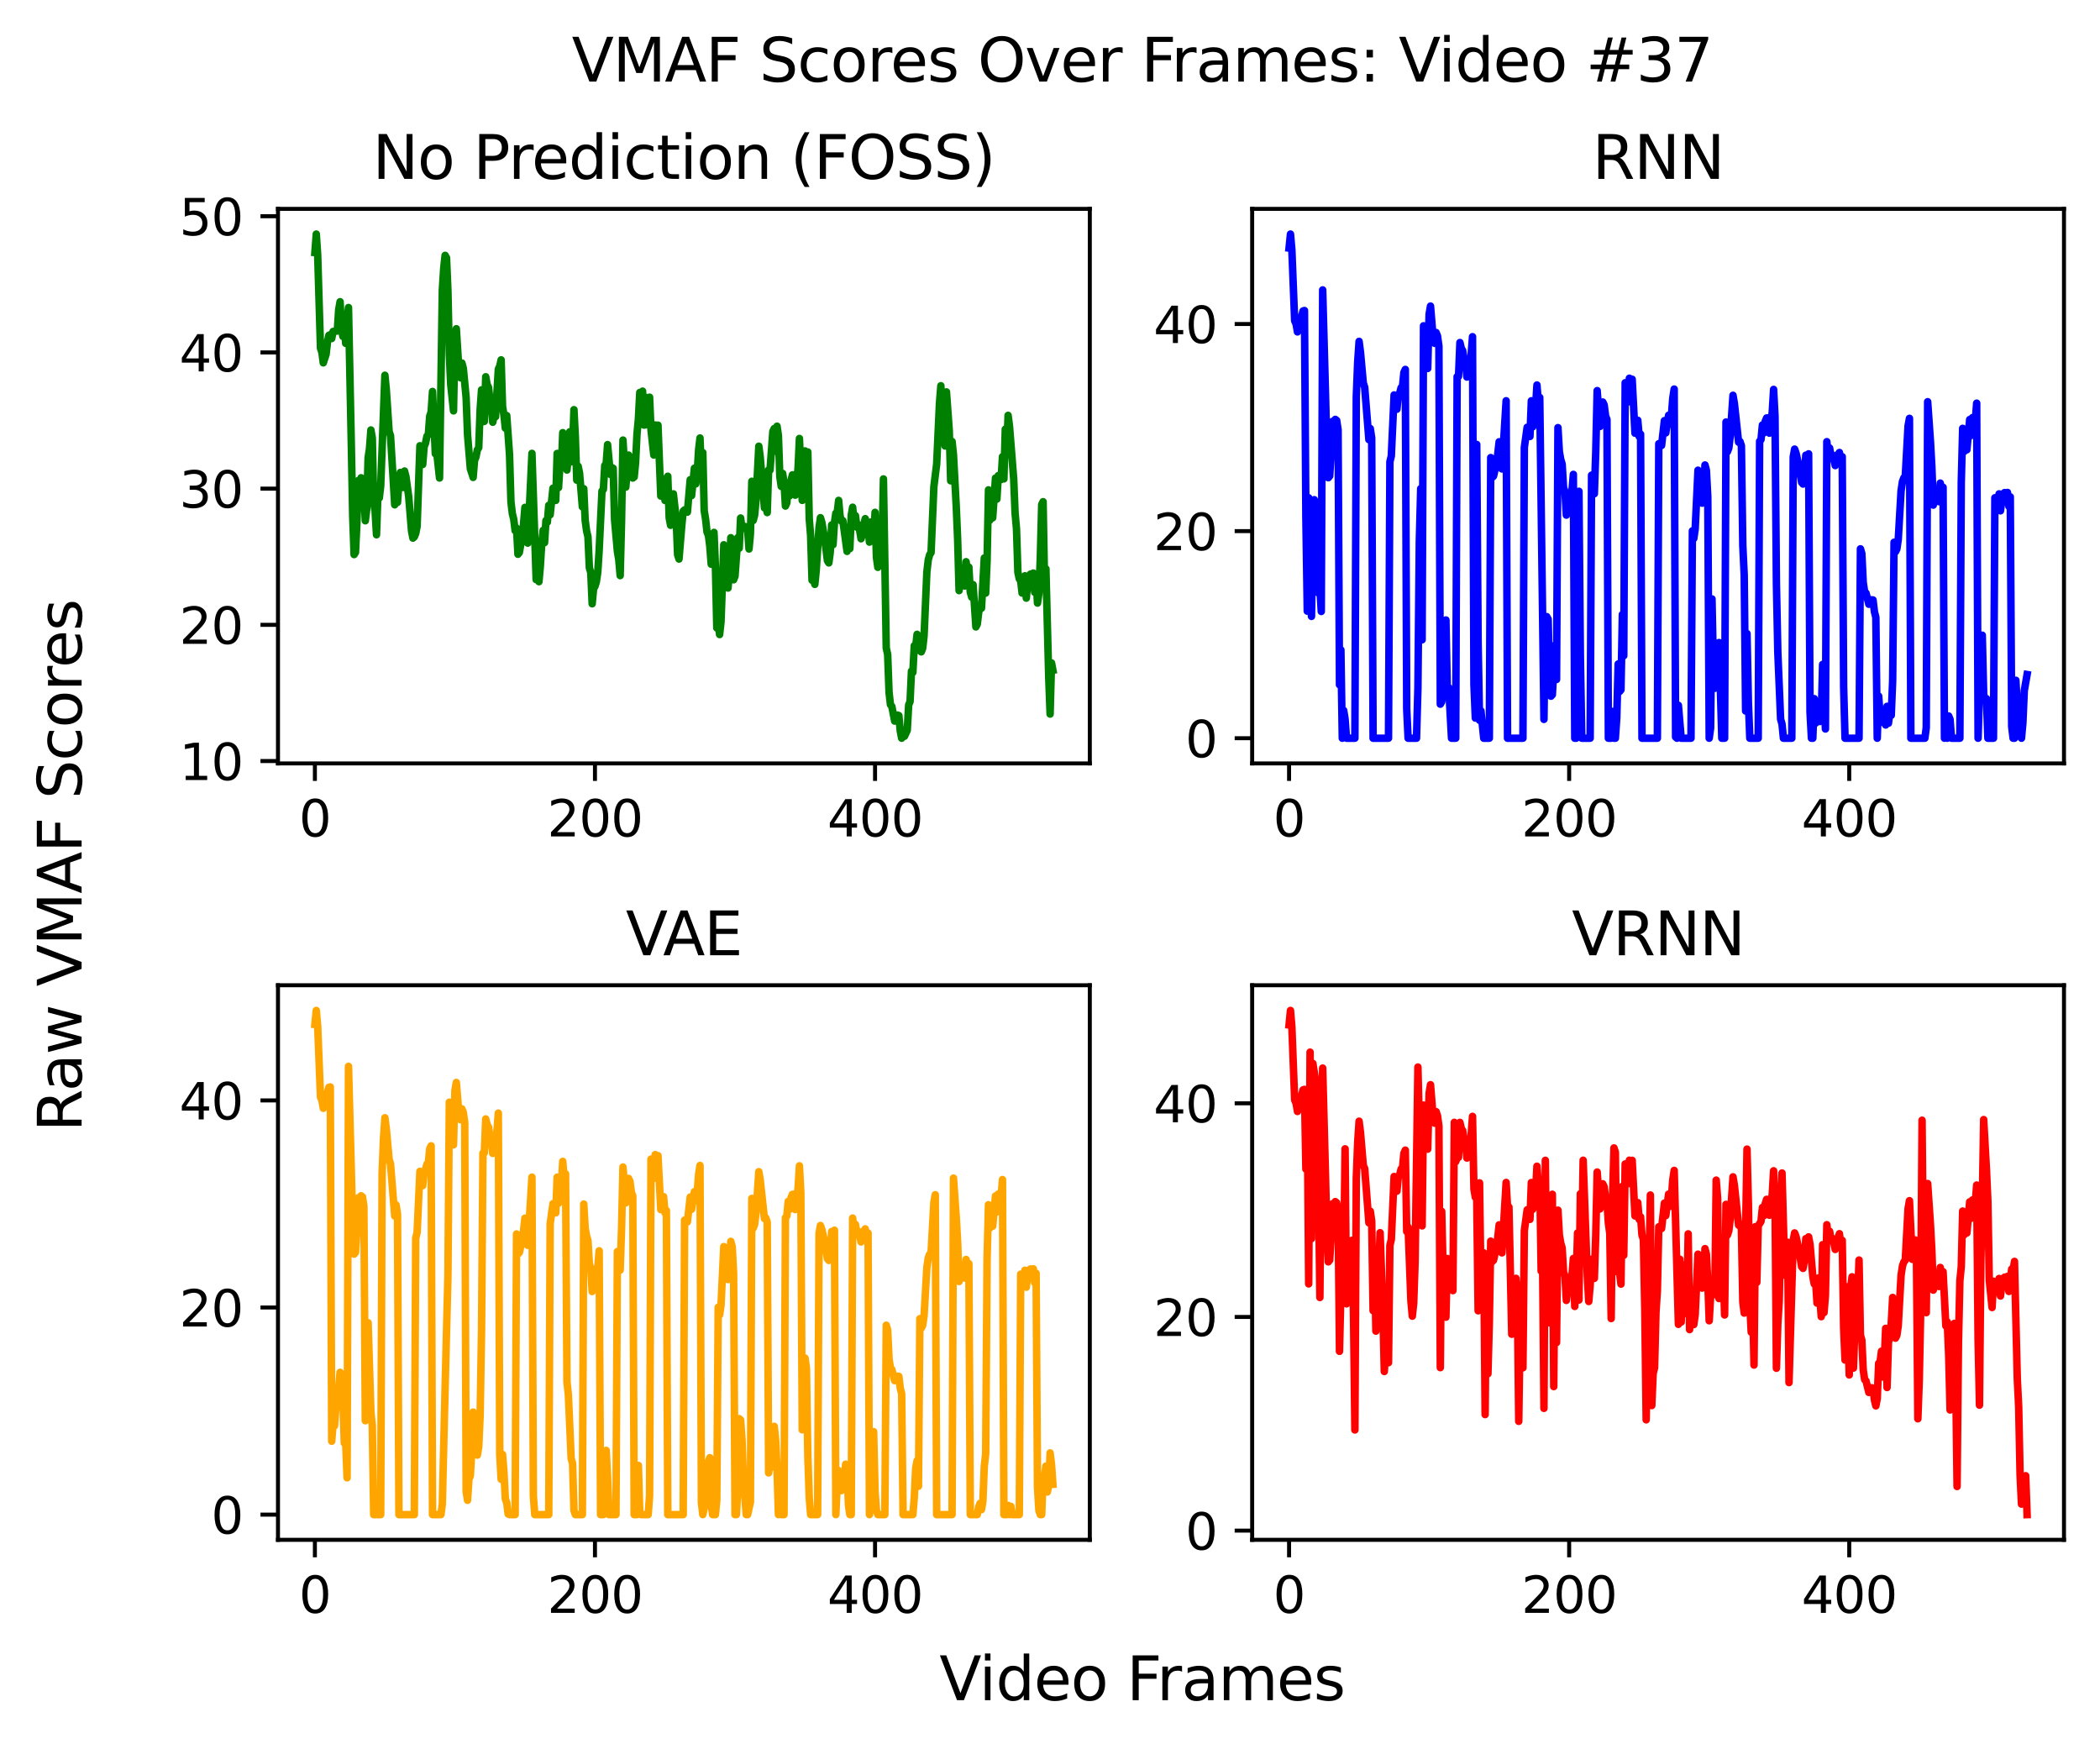 <?xml version="1.0" encoding="utf-8" standalone="no"?>
<!DOCTYPE svg PUBLIC "-//W3C//DTD SVG 1.1//EN"
  "http://www.w3.org/Graphics/SVG/1.1/DTD/svg11.dtd">
<svg xmlns:xlink="http://www.w3.org/1999/xlink" width="419.904pt" height="349.632pt" viewBox="0 0 419.904 349.632" xmlns="http://www.w3.org/2000/svg" version="1.1">
 <defs>
  <style type="text/css">*{stroke-linejoin: round; stroke-linecap: butt}</style>
 </defs>
 <g id="figure_1">
  <g id="patch_1">
   <path d="M 0 349.632 
L 419.904 349.632 
L 419.904 -0 
L 0 -0 
z
" style="fill: #ffffff"/>
  </g>
  <g id="axes_1">
   <g id="patch_2">
    <path d="M 55.584 152.64 
L 217.911 152.64 
L 217.911 41.76 
L 55.584 41.76 
z
" style="fill: #ffffff"/>
   </g>
   <g id="matplotlib.axis_1">
    <g id="xtick_1">
     <g id="line2d_1">
      <defs>
       <path id="md274774b3f" d="M 0 0 
L 0 3.5 
" style="stroke: #000000; stroke-width: 0.8"/>
      </defs>
      <g>
       <use xlink:href="#md274774b3f" x="62.963" y="152.64" style="stroke: #000000; stroke-width: 0.8"/>
      </g>
     </g>
     <g id="text_1">
      <!-- 0 -->
      <g transform="translate(59.781 167.238) scale(0.1 -0.1)">
       <defs>
        <path id="DejaVuSans-30" d="M 2034 4250 
Q 1547 4250 1301 3770 
Q 1056 3291 1056 2328 
Q 1056 1369 1301 889 
Q 1547 409 2034 409 
Q 2525 409 2770 889 
Q 3016 1369 3016 2328 
Q 3016 3291 2770 3770 
Q 2525 4250 2034 4250 
z
M 2034 4750 
Q 2819 4750 3233 4129 
Q 3647 3509 3647 2328 
Q 3647 1150 3233 529 
Q 2819 -91 2034 -91 
Q 1250 -91 836 529 
Q 422 1150 422 2328 
Q 422 3509 836 4129 
Q 1250 4750 2034 4750 
z
" transform="scale(0.016)"/>
       </defs>
       <use xlink:href="#DejaVuSans-30"/>
      </g>
     </g>
    </g>
    <g id="xtick_2">
     <g id="line2d_2">
      <g>
       <use xlink:href="#md274774b3f" x="118.966" y="152.64" style="stroke: #000000; stroke-width: 0.8"/>
      </g>
     </g>
     <g id="text_2">
      <!-- 200 -->
      <g transform="translate(109.423 167.238) scale(0.1 -0.1)">
       <defs>
        <path id="DejaVuSans-32" d="M 1228 531 
L 3431 531 
L 3431 0 
L 469 0 
L 469 531 
Q 828 903 1448 1529 
Q 2069 2156 2228 2338 
Q 2531 2678 2651 2914 
Q 2772 3150 2772 3378 
Q 2772 3750 2511 3984 
Q 2250 4219 1831 4219 
Q 1534 4219 1204 4116 
Q 875 4013 500 3803 
L 500 4441 
Q 881 4594 1212 4672 
Q 1544 4750 1819 4750 
Q 2544 4750 2975 4387 
Q 3406 4025 3406 3419 
Q 3406 3131 3298 2873 
Q 3191 2616 2906 2266 
Q 2828 2175 2409 1742 
Q 1991 1309 1228 531 
z
" transform="scale(0.016)"/>
       </defs>
       <use xlink:href="#DejaVuSans-32"/>
       <use xlink:href="#DejaVuSans-30" x="63.623"/>
       <use xlink:href="#DejaVuSans-30" x="127.246"/>
      </g>
     </g>
    </g>
    <g id="xtick_3">
     <g id="line2d_3">
      <g>
       <use xlink:href="#md274774b3f" x="174.97" y="152.64" style="stroke: #000000; stroke-width: 0.8"/>
      </g>
     </g>
     <g id="text_3">
      <!-- 400 -->
      <g transform="translate(165.427 167.238) scale(0.1 -0.1)">
       <defs>
        <path id="DejaVuSans-34" d="M 2419 4116 
L 825 1625 
L 2419 1625 
L 2419 4116 
z
M 2253 4666 
L 3047 4666 
L 3047 1625 
L 3713 1625 
L 3713 1100 
L 3047 1100 
L 3047 0 
L 2419 0 
L 2419 1100 
L 313 1100 
L 313 1709 
L 2253 4666 
z
" transform="scale(0.016)"/>
       </defs>
       <use xlink:href="#DejaVuSans-34"/>
       <use xlink:href="#DejaVuSans-30" x="63.623"/>
       <use xlink:href="#DejaVuSans-30" x="127.246"/>
      </g>
     </g>
    </g>
   </g>
   <g id="matplotlib.axis_2">
    <g id="ytick_1">
     <g id="line2d_4">
      <defs>
       <path id="m3dec92e9e4" d="M 0 0 
L -3.5 0 
" style="stroke: #000000; stroke-width: 0.8"/>
      </defs>
      <g>
       <use xlink:href="#m3dec92e9e4" x="55.584" y="152.163" style="stroke: #000000; stroke-width: 0.8"/>
      </g>
     </g>
     <g id="text_4">
      <!-- 10 -->
      <g transform="translate(35.859 155.962) scale(0.1 -0.1)">
       <defs>
        <path id="DejaVuSans-31" d="M 794 531 
L 1825 531 
L 1825 4091 
L 703 3866 
L 703 4441 
L 1819 4666 
L 2450 4666 
L 2450 531 
L 3481 531 
L 3481 0 
L 794 0 
L 794 531 
z
" transform="scale(0.016)"/>
       </defs>
       <use xlink:href="#DejaVuSans-31"/>
       <use xlink:href="#DejaVuSans-30" x="63.623"/>
      </g>
     </g>
    </g>
    <g id="ytick_2">
     <g id="line2d_5">
      <g>
       <use xlink:href="#m3dec92e9e4" x="55.584" y="124.931" style="stroke: #000000; stroke-width: 0.8"/>
      </g>
     </g>
     <g id="text_5">
      <!-- 20 -->
      <g transform="translate(35.859 128.73) scale(0.1 -0.1)">
       <use xlink:href="#DejaVuSans-32"/>
       <use xlink:href="#DejaVuSans-30" x="63.623"/>
      </g>
     </g>
    </g>
    <g id="ytick_3">
     <g id="line2d_6">
      <g>
       <use xlink:href="#m3dec92e9e4" x="55.584" y="97.698" style="stroke: #000000; stroke-width: 0.8"/>
      </g>
     </g>
     <g id="text_6">
      <!-- 30 -->
      <g transform="translate(35.859 101.497) scale(0.1 -0.1)">
       <defs>
        <path id="DejaVuSans-33" d="M 2597 2516 
Q 3050 2419 3304 2112 
Q 3559 1806 3559 1356 
Q 3559 666 3084 287 
Q 2609 -91 1734 -91 
Q 1441 -91 1130 -33 
Q 819 25 488 141 
L 488 750 
Q 750 597 1062 519 
Q 1375 441 1716 441 
Q 2309 441 2620 675 
Q 2931 909 2931 1356 
Q 2931 1769 2642 2001 
Q 2353 2234 1838 2234 
L 1294 2234 
L 1294 2753 
L 1863 2753 
Q 2328 2753 2575 2939 
Q 2822 3125 2822 3475 
Q 2822 3834 2567 4026 
Q 2313 4219 1838 4219 
Q 1578 4219 1281 4162 
Q 984 4106 628 3988 
L 628 4550 
Q 988 4650 1302 4700 
Q 1616 4750 1894 4750 
Q 2613 4750 3031 4423 
Q 3450 4097 3450 3541 
Q 3450 3153 3228 2886 
Q 3006 2619 2597 2516 
z
" transform="scale(0.016)"/>
       </defs>
       <use xlink:href="#DejaVuSans-33"/>
       <use xlink:href="#DejaVuSans-30" x="63.623"/>
      </g>
     </g>
    </g>
    <g id="ytick_4">
     <g id="line2d_7">
      <g>
       <use xlink:href="#m3dec92e9e4" x="55.584" y="70.466" style="stroke: #000000; stroke-width: 0.8"/>
      </g>
     </g>
     <g id="text_7">
      <!-- 40 -->
      <g transform="translate(35.859 74.265) scale(0.1 -0.1)">
       <use xlink:href="#DejaVuSans-34"/>
       <use xlink:href="#DejaVuSans-30" x="63.623"/>
      </g>
     </g>
    </g>
    <g id="ytick_5">
     <g id="line2d_8">
      <g>
       <use xlink:href="#m3dec92e9e4" x="55.584" y="43.234" style="stroke: #000000; stroke-width: 0.8"/>
      </g>
     </g>
     <g id="text_8">
      <!-- 50 -->
      <g transform="translate(35.859 47.033) scale(0.1 -0.1)">
       <defs>
        <path id="DejaVuSans-35" d="M 691 4666 
L 3169 4666 
L 3169 4134 
L 1269 4134 
L 1269 2991 
Q 1406 3038 1543 3061 
Q 1681 3084 1819 3084 
Q 2600 3084 3056 2656 
Q 3513 2228 3513 1497 
Q 3513 744 3044 326 
Q 2575 -91 1722 -91 
Q 1428 -91 1123 -41 
Q 819 9 494 109 
L 494 744 
Q 775 591 1075 516 
Q 1375 441 1709 441 
Q 2250 441 2565 725 
Q 2881 1009 2881 1497 
Q 2881 1984 2565 2268 
Q 2250 2553 1709 2553 
Q 1456 2553 1204 2497 
Q 953 2441 691 2322 
L 691 4666 
z
" transform="scale(0.016)"/>
       </defs>
       <use xlink:href="#DejaVuSans-35"/>
       <use xlink:href="#DejaVuSans-30" x="63.623"/>
      </g>
     </g>
    </g>
   </g>
   <g id="line2d_9">
    <path d="M 62.963 50.489 
L 63.243 46.8 
L 63.523 50.994 
L 64.083 69.614 
L 64.363 70.443 
L 64.643 72.547 
L 65.203 70.836 
L 65.483 68.346 
L 65.763 67.036 
L 66.043 66.925 
L 66.323 67.69 
L 66.603 66.274 
L 67.443 66.182 
L 67.723 61.9 
L 68.003 60.326 
L 68.283 65.855 
L 68.563 67.259 
L 68.843 65.149 
L 69.123 68.656 
L 69.403 64.02 
L 69.683 61.487 
L 70.243 88.677 
L 70.523 103.269 
L 70.803 110.882 
L 71.083 110.439 
L 71.363 104.549 
L 71.643 96.084 
L 71.923 100.54 
L 72.203 95.527 
L 72.483 95.83 
L 72.763 98.317 
L 73.043 104.125 
L 73.323 101.869 
L 73.603 91.542 
L 73.883 89.684 
L 74.163 85.97 
L 74.443 87.557 
L 74.723 100.515 
L 75.003 102.183 
L 75.283 106.922 
L 75.563 98.979 
L 75.843 99.557 
L 76.123 97.144 
L 76.963 75.027 
L 77.244 77.883 
L 77.804 86.281 
L 78.084 87.105 
L 78.924 100.933 
L 79.204 97.978 
L 79.484 100.448 
L 79.764 96.44 
L 80.044 94.469 
L 80.324 95.618 
L 80.604 97.467 
L 80.884 94.181 
L 81.164 95.259 
L 81.724 99.308 
L 82.284 106.144 
L 82.564 107.593 
L 82.844 107.338 
L 83.124 106.669 
L 83.404 105.216 
L 83.964 89.127 
L 84.244 92.908 
L 84.524 92.87 
L 84.804 89.298 
L 85.084 88.611 
L 85.364 87.223 
L 85.644 86.901 
L 85.924 83.192 
L 86.204 82.403 
L 86.484 78.269 
L 87.044 90.716 
L 87.324 90.427 
L 87.884 95.577 
L 88.444 57.989 
L 88.724 53.604 
L 89.004 51.057 
L 89.284 51.552 
L 89.564 58.121 
L 89.844 70.924 
L 90.124 76.893 
L 90.684 82.153 
L 90.964 67.893 
L 91.244 65.727 
L 91.805 74.612 
L 92.085 75.538 
L 92.365 72.586 
L 92.645 73.663 
L 93.205 79.526 
L 93.485 86.892 
L 94.045 93.712 
L 94.605 95.454 
L 94.885 92.056 
L 95.165 91.368 
L 95.445 89.958 
L 95.725 89.502 
L 96.005 81.891 
L 96.285 77.951 
L 96.565 84.305 
L 96.845 84.253 
L 97.125 75.332 
L 97.405 76.892 
L 97.685 77.458 
L 97.965 80.024 
L 98.245 80.71 
L 98.525 84.424 
L 98.805 83.147 
L 99.085 83.315 
L 99.645 73.799 
L 99.925 73.204 
L 100.205 71.952 
L 100.485 81.236 
L 100.765 83.008 
L 101.045 85.616 
L 101.325 83.084 
L 101.885 90.97 
L 102.165 100.354 
L 102.445 102.692 
L 102.725 103.836 
L 103.005 106.101 
L 103.285 105.605 
L 103.565 110.822 
L 103.845 110.465 
L 104.125 108.885 
L 104.405 108.026 
L 104.965 101.446 
L 105.245 102.448 
L 105.525 108.592 
L 106.366 90.646 
L 107.206 115.89 
L 107.486 115.129 
L 107.766 116.3 
L 108.046 113.172 
L 108.326 108.58 
L 108.606 106.032 
L 108.886 108.499 
L 109.166 104.079 
L 109.446 104.404 
L 109.726 101.028 
L 110.006 102.926 
L 110.566 97.62 
L 111.126 100.057 
L 111.406 90.664 
L 111.686 97.493 
L 111.966 92.846 
L 112.246 93.349 
L 112.526 86.506 
L 112.806 91.158 
L 113.086 89.8 
L 113.366 93.978 
L 113.646 90.887 
L 113.926 86.33 
L 114.206 92.342 
L 114.486 89.502 
L 114.766 81.915 
L 115.046 87.432 
L 115.326 96.001 
L 115.606 93.222 
L 115.886 94.614 
L 116.446 101.333 
L 116.726 97.711 
L 117.006 104.012 
L 117.286 106.124 
L 117.566 107.325 
L 117.846 113.53 
L 118.126 114.459 
L 118.406 120.72 
L 118.686 117.73 
L 118.966 117.226 
L 119.246 116.311 
L 119.526 114.403 
L 119.806 110.019 
L 120.366 98.182 
L 120.647 97.846 
L 120.927 93.059 
L 121.207 92.718 
L 121.487 88.895 
L 122.047 94.858 
L 122.327 93.48 
L 122.607 93.626 
L 122.887 103.919 
L 123.447 110.215 
L 123.727 111.909 
L 124.007 115.089 
L 124.287 103.999 
L 124.567 87.989 
L 125.127 97.401 
L 125.687 90.99 
L 125.967 91.754 
L 126.247 94.659 
L 126.527 95.579 
L 126.807 95.362 
L 127.087 92.498 
L 127.367 86.796 
L 127.647 83.811 
L 127.927 78.473 
L 128.207 79.968 
L 128.487 78.208 
L 128.767 84.992 
L 129.047 84.956 
L 129.327 79.486 
L 129.607 80.447 
L 129.887 79.416 
L 130.167 85.93 
L 130.727 90.975 
L 131.007 84.969 
L 131.287 86.415 
L 131.567 85.006 
L 132.127 99.183 
L 132.407 96.595 
L 132.687 95.779 
L 132.967 100.065 
L 133.247 99.405 
L 133.527 95.223 
L 133.807 103.547 
L 134.087 105.028 
L 134.367 99.387 
L 134.647 98.741 
L 135.208 103.786 
L 135.488 110.891 
L 135.768 111.776 
L 136.328 105.044 
L 136.608 102.212 
L 136.888 101.941 
L 137.168 101.915 
L 137.448 102.394 
L 138.008 95.913 
L 138.288 99.096 
L 138.848 93.611 
L 139.128 96.742 
L 139.408 94.594 
L 139.688 89.94 
L 139.968 87.571 
L 140.248 94.88 
L 140.528 90.487 
L 140.808 102.121 
L 141.088 103.806 
L 141.368 106.374 
L 141.648 107.041 
L 141.928 109.215 
L 142.208 112.805 
L 142.768 106.449 
L 143.048 113.203 
L 143.328 125.561 
L 143.608 124.86 
L 143.888 126.874 
L 144.168 124.35 
L 144.728 108.924 
L 145.008 115.182 
L 145.568 117.573 
L 145.848 114.311 
L 146.128 107.512 
L 146.408 108.975 
L 146.688 115.921 
L 146.968 115.201 
L 147.528 107.49 
L 147.808 109.619 
L 148.088 103.571 
L 148.368 105.607 
L 148.648 105.631 
L 148.928 105.256 
L 149.209 105.371 
L 149.489 105.881 
L 149.769 109.769 
L 150.049 106.748 
L 150.329 96.231 
L 150.609 104.063 
L 150.889 102.993 
L 151.169 100.02 
L 151.729 89.214 
L 152.009 91.379 
L 152.849 101.544 
L 153.129 101.306 
L 153.409 102.486 
L 153.689 93.955 
L 153.969 93.996 
L 154.529 86.273 
L 154.809 85.682 
L 155.089 90.223 
L 155.369 85.214 
L 155.649 87.103 
L 155.929 95.287 
L 156.209 97.252 
L 156.489 94.649 
L 156.769 96.449 
L 157.049 101.18 
L 157.329 100.557 
L 157.609 97.015 
L 157.889 99.131 
L 158.169 96.049 
L 158.449 94.943 
L 158.729 95.149 
L 159.009 99.006 
L 159.569 93.69 
L 159.849 87.669 
L 160.409 100.047 
L 160.689 97.641 
L 160.969 90.157 
L 161.249 94.992 
L 161.529 90.365 
L 161.809 103.699 
L 162.089 107.096 
L 162.369 116.018 
L 162.649 115.765 
L 162.929 116.84 
L 163.209 114.02 
L 163.77 105.419 
L 164.05 103.507 
L 164.33 104.434 
L 164.89 107.669 
L 165.45 112.11 
L 165.73 112.547 
L 166.01 110.457 
L 166.29 104.96 
L 166.57 108.907 
L 166.85 104.514 
L 167.13 102.607 
L 167.41 102.45 
L 167.69 100.049 
L 167.97 103.119 
L 168.25 104.208 
L 168.53 104.101 
L 169.37 110.239 
L 169.65 108.067 
L 169.93 109.696 
L 170.21 103.028 
L 170.49 101.416 
L 170.77 104.355 
L 171.05 103.098 
L 171.33 105.405 
L 171.61 104.895 
L 171.89 106.012 
L 172.17 107.722 
L 172.45 106.762 
L 172.73 104.816 
L 173.01 103.704 
L 173.29 106.919 
L 173.57 105.406 
L 173.85 108.392 
L 174.13 104.369 
L 174.41 104.529 
L 174.69 108.168 
L 174.97 102.439 
L 175.25 111.486 
L 175.53 113.43 
L 175.81 109.863 
L 176.09 110.6 
L 176.37 109.303 
L 176.65 95.758 
L 177.21 129.577 
L 177.49 130.834 
L 177.77 138.462 
L 178.051 140.893 
L 178.331 141.261 
L 178.891 144.176 
L 179.451 142.978 
L 179.731 143.068 
L 180.011 146.156 
L 180.291 147.6 
L 180.571 146.271 
L 180.851 147.217 
L 181.411 146.016 
L 181.691 140.949 
L 181.971 140.273 
L 182.251 134.183 
L 182.531 134.445 
L 182.811 129.103 
L 183.091 129.333 
L 183.371 126.831 
L 183.651 130.017 
L 183.931 127.854 
L 184.211 130.335 
L 184.491 129.63 
L 184.771 127.153 
L 185.331 114.343 
L 185.611 111.939 
L 185.891 110.908 
L 186.171 110.486 
L 186.731 97.29 
L 187.291 92.784 
L 187.851 80.576 
L 188.131 77.124 
L 188.411 88.2 
L 188.691 81.876 
L 188.971 89.172 
L 189.251 78.357 
L 189.811 86.123 
L 190.091 96.13 
L 190.371 88.268 
L 190.651 90.913 
L 191.211 101.358 
L 191.491 108.008 
L 191.771 118.087 
L 192.051 115.947 
L 192.331 116.482 
L 192.612 114.779 
L 192.892 117.161 
L 193.172 112.311 
L 193.452 114.318 
L 193.732 113.395 
L 194.012 118.392 
L 194.292 119.395 
L 194.572 116.892 
L 195.132 125.343 
L 195.412 124.797 
L 195.692 122.461 
L 195.972 121.176 
L 196.252 121.613 
L 196.812 111.572 
L 197.092 118.588 
L 197.372 112.111 
L 197.652 97.943 
L 197.932 103.996 
L 198.212 100.609 
L 198.492 103.535 
L 199.052 95.585 
L 199.332 99.794 
L 199.612 95.092 
L 199.892 95.922 
L 200.172 95.873 
L 200.452 91.301 
L 200.732 95.754 
L 201.012 85.809 
L 201.292 90.637 
L 201.572 83.046 
L 201.852 85.187 
L 202.692 95.751 
L 202.972 102.624 
L 203.252 105.722 
L 203.532 114.443 
L 203.812 115.725 
L 204.092 116.169 
L 204.372 118.578 
L 204.652 118.079 
L 204.932 115.13 
L 205.212 119.593 
L 205.492 116.635 
L 205.772 115.079 
L 206.052 114.786 
L 206.332 117.1 
L 206.612 114.58 
L 206.893 118.427 
L 207.173 115.922 
L 207.453 120.583 
L 207.733 118.636 
L 208.013 111.556 
L 208.293 100.878 
L 208.573 100.31 
L 208.853 116.267 
L 209.133 113.735 
L 209.693 135.314 
L 209.973 142.767 
L 210.253 132.547 
L 210.533 134.014 
L 210.533 134.014 
" clip-path="url(#p906de009db)" style="fill: none; stroke: #008000; stroke-width: 1.5; stroke-linecap: square"/>
   </g>
   <g id="patch_3">
    <path d="M 55.584 152.64 
L 55.584 41.76 
" style="fill: none; stroke: #000000; stroke-width: 0.8; stroke-linejoin: miter; stroke-linecap: square"/>
   </g>
   <g id="patch_4">
    <path d="M 217.911 152.64 
L 217.911 41.76 
" style="fill: none; stroke: #000000; stroke-width: 0.8; stroke-linejoin: miter; stroke-linecap: square"/>
   </g>
   <g id="patch_5">
    <path d="M 55.584 152.64 
L 217.911 152.64 
" style="fill: none; stroke: #000000; stroke-width: 0.8; stroke-linejoin: miter; stroke-linecap: square"/>
   </g>
   <g id="patch_6">
    <path d="M 55.584 41.76 
L 217.911 41.76 
" style="fill: none; stroke: #000000; stroke-width: 0.8; stroke-linejoin: miter; stroke-linecap: square"/>
   </g>
   <g id="text_9">
    <!-- No Prediction (FOSS) -->
    <g transform="translate(74.496 35.76) scale(0.12 -0.12)">
     <defs>
      <path id="DejaVuSans-4e" d="M 628 4666 
L 1478 4666 
L 3547 763 
L 3547 4666 
L 4159 4666 
L 4159 0 
L 3309 0 
L 1241 3903 
L 1241 0 
L 628 0 
L 628 4666 
z
" transform="scale(0.016)"/>
      <path id="DejaVuSans-6f" d="M 1959 3097 
Q 1497 3097 1228 2736 
Q 959 2375 959 1747 
Q 959 1119 1226 758 
Q 1494 397 1959 397 
Q 2419 397 2687 759 
Q 2956 1122 2956 1747 
Q 2956 2369 2687 2733 
Q 2419 3097 1959 3097 
z
M 1959 3584 
Q 2709 3584 3137 3096 
Q 3566 2609 3566 1747 
Q 3566 888 3137 398 
Q 2709 -91 1959 -91 
Q 1206 -91 779 398 
Q 353 888 353 1747 
Q 353 2609 779 3096 
Q 1206 3584 1959 3584 
z
" transform="scale(0.016)"/>
      <path id="DejaVuSans-20" transform="scale(0.016)"/>
      <path id="DejaVuSans-50" d="M 1259 4147 
L 1259 2394 
L 2053 2394 
Q 2494 2394 2734 2622 
Q 2975 2850 2975 3272 
Q 2975 3691 2734 3919 
Q 2494 4147 2053 4147 
L 1259 4147 
z
M 628 4666 
L 2053 4666 
Q 2838 4666 3239 4311 
Q 3641 3956 3641 3272 
Q 3641 2581 3239 2228 
Q 2838 1875 2053 1875 
L 1259 1875 
L 1259 0 
L 628 0 
L 628 4666 
z
" transform="scale(0.016)"/>
      <path id="DejaVuSans-72" d="M 2631 2963 
Q 2534 3019 2420 3045 
Q 2306 3072 2169 3072 
Q 1681 3072 1420 2755 
Q 1159 2438 1159 1844 
L 1159 0 
L 581 0 
L 581 3500 
L 1159 3500 
L 1159 2956 
Q 1341 3275 1631 3429 
Q 1922 3584 2338 3584 
Q 2397 3584 2469 3576 
Q 2541 3569 2628 3553 
L 2631 2963 
z
" transform="scale(0.016)"/>
      <path id="DejaVuSans-65" d="M 3597 1894 
L 3597 1613 
L 953 1613 
Q 991 1019 1311 708 
Q 1631 397 2203 397 
Q 2534 397 2845 478 
Q 3156 559 3463 722 
L 3463 178 
Q 3153 47 2828 -22 
Q 2503 -91 2169 -91 
Q 1331 -91 842 396 
Q 353 884 353 1716 
Q 353 2575 817 3079 
Q 1281 3584 2069 3584 
Q 2775 3584 3186 3129 
Q 3597 2675 3597 1894 
z
M 3022 2063 
Q 3016 2534 2758 2815 
Q 2500 3097 2075 3097 
Q 1594 3097 1305 2825 
Q 1016 2553 972 2059 
L 3022 2063 
z
" transform="scale(0.016)"/>
      <path id="DejaVuSans-64" d="M 2906 2969 
L 2906 4863 
L 3481 4863 
L 3481 0 
L 2906 0 
L 2906 525 
Q 2725 213 2448 61 
Q 2172 -91 1784 -91 
Q 1150 -91 751 415 
Q 353 922 353 1747 
Q 353 2572 751 3078 
Q 1150 3584 1784 3584 
Q 2172 3584 2448 3432 
Q 2725 3281 2906 2969 
z
M 947 1747 
Q 947 1113 1208 752 
Q 1469 391 1925 391 
Q 2381 391 2643 752 
Q 2906 1113 2906 1747 
Q 2906 2381 2643 2742 
Q 2381 3103 1925 3103 
Q 1469 3103 1208 2742 
Q 947 2381 947 1747 
z
" transform="scale(0.016)"/>
      <path id="DejaVuSans-69" d="M 603 3500 
L 1178 3500 
L 1178 0 
L 603 0 
L 603 3500 
z
M 603 4863 
L 1178 4863 
L 1178 4134 
L 603 4134 
L 603 4863 
z
" transform="scale(0.016)"/>
      <path id="DejaVuSans-63" d="M 3122 3366 
L 3122 2828 
Q 2878 2963 2633 3030 
Q 2388 3097 2138 3097 
Q 1578 3097 1268 2742 
Q 959 2388 959 1747 
Q 959 1106 1268 751 
Q 1578 397 2138 397 
Q 2388 397 2633 464 
Q 2878 531 3122 666 
L 3122 134 
Q 2881 22 2623 -34 
Q 2366 -91 2075 -91 
Q 1284 -91 818 406 
Q 353 903 353 1747 
Q 353 2603 823 3093 
Q 1294 3584 2113 3584 
Q 2378 3584 2631 3529 
Q 2884 3475 3122 3366 
z
" transform="scale(0.016)"/>
      <path id="DejaVuSans-74" d="M 1172 4494 
L 1172 3500 
L 2356 3500 
L 2356 3053 
L 1172 3053 
L 1172 1153 
Q 1172 725 1289 603 
Q 1406 481 1766 481 
L 2356 481 
L 2356 0 
L 1766 0 
Q 1100 0 847 248 
Q 594 497 594 1153 
L 594 3053 
L 172 3053 
L 172 3500 
L 594 3500 
L 594 4494 
L 1172 4494 
z
" transform="scale(0.016)"/>
      <path id="DejaVuSans-6e" d="M 3513 2113 
L 3513 0 
L 2938 0 
L 2938 2094 
Q 2938 2591 2744 2837 
Q 2550 3084 2163 3084 
Q 1697 3084 1428 2787 
Q 1159 2491 1159 1978 
L 1159 0 
L 581 0 
L 581 3500 
L 1159 3500 
L 1159 2956 
Q 1366 3272 1645 3428 
Q 1925 3584 2291 3584 
Q 2894 3584 3203 3211 
Q 3513 2838 3513 2113 
z
" transform="scale(0.016)"/>
      <path id="DejaVuSans-28" d="M 1984 4856 
Q 1566 4138 1362 3434 
Q 1159 2731 1159 2009 
Q 1159 1288 1364 580 
Q 1569 -128 1984 -844 
L 1484 -844 
Q 1016 -109 783 600 
Q 550 1309 550 2009 
Q 550 2706 781 3412 
Q 1013 4119 1484 4856 
L 1984 4856 
z
" transform="scale(0.016)"/>
      <path id="DejaVuSans-46" d="M 628 4666 
L 3309 4666 
L 3309 4134 
L 1259 4134 
L 1259 2759 
L 3109 2759 
L 3109 2228 
L 1259 2228 
L 1259 0 
L 628 0 
L 628 4666 
z
" transform="scale(0.016)"/>
      <path id="DejaVuSans-4f" d="M 2522 4238 
Q 1834 4238 1429 3725 
Q 1025 3213 1025 2328 
Q 1025 1447 1429 934 
Q 1834 422 2522 422 
Q 3209 422 3611 934 
Q 4013 1447 4013 2328 
Q 4013 3213 3611 3725 
Q 3209 4238 2522 4238 
z
M 2522 4750 
Q 3503 4750 4090 4092 
Q 4678 3434 4678 2328 
Q 4678 1225 4090 567 
Q 3503 -91 2522 -91 
Q 1538 -91 948 565 
Q 359 1222 359 2328 
Q 359 3434 948 4092 
Q 1538 4750 2522 4750 
z
" transform="scale(0.016)"/>
      <path id="DejaVuSans-53" d="M 3425 4513 
L 3425 3897 
Q 3066 4069 2747 4153 
Q 2428 4238 2131 4238 
Q 1616 4238 1336 4038 
Q 1056 3838 1056 3469 
Q 1056 3159 1242 3001 
Q 1428 2844 1947 2747 
L 2328 2669 
Q 3034 2534 3370 2195 
Q 3706 1856 3706 1288 
Q 3706 609 3251 259 
Q 2797 -91 1919 -91 
Q 1588 -91 1214 -16 
Q 841 59 441 206 
L 441 856 
Q 825 641 1194 531 
Q 1563 422 1919 422 
Q 2459 422 2753 634 
Q 3047 847 3047 1241 
Q 3047 1584 2836 1778 
Q 2625 1972 2144 2069 
L 1759 2144 
Q 1053 2284 737 2584 
Q 422 2884 422 3419 
Q 422 4038 858 4394 
Q 1294 4750 2059 4750 
Q 2388 4750 2728 4690 
Q 3069 4631 3425 4513 
z
" transform="scale(0.016)"/>
      <path id="DejaVuSans-29" d="M 513 4856 
L 1013 4856 
Q 1481 4119 1714 3412 
Q 1947 2706 1947 2009 
Q 1947 1309 1714 600 
Q 1481 -109 1013 -844 
L 513 -844 
Q 928 -128 1133 580 
Q 1338 1288 1338 2009 
Q 1338 2731 1133 3434 
Q 928 4138 513 4856 
z
" transform="scale(0.016)"/>
     </defs>
     <use xlink:href="#DejaVuSans-4e"/>
     <use xlink:href="#DejaVuSans-6f" x="74.805"/>
     <use xlink:href="#DejaVuSans-20" x="135.986"/>
     <use xlink:href="#DejaVuSans-50" x="167.773"/>
     <use xlink:href="#DejaVuSans-72" x="226.326"/>
     <use xlink:href="#DejaVuSans-65" x="265.189"/>
     <use xlink:href="#DejaVuSans-64" x="326.713"/>
     <use xlink:href="#DejaVuSans-69" x="390.189"/>
     <use xlink:href="#DejaVuSans-63" x="417.973"/>
     <use xlink:href="#DejaVuSans-74" x="472.953"/>
     <use xlink:href="#DejaVuSans-69" x="512.162"/>
     <use xlink:href="#DejaVuSans-6f" x="539.945"/>
     <use xlink:href="#DejaVuSans-6e" x="601.127"/>
     <use xlink:href="#DejaVuSans-20" x="664.506"/>
     <use xlink:href="#DejaVuSans-28" x="696.293"/>
     <use xlink:href="#DejaVuSans-46" x="735.307"/>
     <use xlink:href="#DejaVuSans-4f" x="792.826"/>
     <use xlink:href="#DejaVuSans-53" x="871.537"/>
     <use xlink:href="#DejaVuSans-53" x="935.014"/>
     <use xlink:href="#DejaVuSans-29" x="998.49"/>
    </g>
   </g>
  </g>
  <g id="axes_2">
   <g id="patch_7">
    <path d="M 250.377 152.64 
L 412.704 152.64 
L 412.704 41.76 
L 250.377 41.76 
z
" style="fill: #ffffff"/>
   </g>
   <g id="matplotlib.axis_3">
    <g id="xtick_4">
     <g id="line2d_10">
      <g>
       <use xlink:href="#md274774b3f" x="257.755" y="152.64" style="stroke: #000000; stroke-width: 0.8"/>
      </g>
     </g>
     <g id="text_10">
      <!-- 0 -->
      <g transform="translate(254.574 167.238) scale(0.1 -0.1)">
       <use xlink:href="#DejaVuSans-30"/>
      </g>
     </g>
    </g>
    <g id="xtick_5">
     <g id="line2d_11">
      <g>
       <use xlink:href="#md274774b3f" x="313.759" y="152.64" style="stroke: #000000; stroke-width: 0.8"/>
      </g>
     </g>
     <g id="text_11">
      <!-- 200 -->
      <g transform="translate(304.215 167.238) scale(0.1 -0.1)">
       <use xlink:href="#DejaVuSans-32"/>
       <use xlink:href="#DejaVuSans-30" x="63.623"/>
       <use xlink:href="#DejaVuSans-30" x="127.246"/>
      </g>
     </g>
    </g>
    <g id="xtick_6">
     <g id="line2d_12">
      <g>
       <use xlink:href="#md274774b3f" x="369.763" y="152.64" style="stroke: #000000; stroke-width: 0.8"/>
      </g>
     </g>
     <g id="text_12">
      <!-- 400 -->
      <g transform="translate(360.219 167.238) scale(0.1 -0.1)">
       <use xlink:href="#DejaVuSans-34"/>
       <use xlink:href="#DejaVuSans-30" x="63.623"/>
       <use xlink:href="#DejaVuSans-30" x="127.246"/>
      </g>
     </g>
    </g>
   </g>
   <g id="matplotlib.axis_4">
    <g id="ytick_6">
     <g id="line2d_13">
      <g>
       <use xlink:href="#m3dec92e9e4" x="250.377" y="147.6" style="stroke: #000000; stroke-width: 0.8"/>
      </g>
     </g>
     <g id="text_13">
      <!-- 0 -->
      <g transform="translate(237.014 151.399) scale(0.1 -0.1)">
       <use xlink:href="#DejaVuSans-30"/>
      </g>
     </g>
    </g>
    <g id="ytick_7">
     <g id="line2d_14">
      <g>
       <use xlink:href="#m3dec92e9e4" x="250.377" y="106.192" style="stroke: #000000; stroke-width: 0.8"/>
      </g>
     </g>
     <g id="text_14">
      <!-- 20 -->
      <g transform="translate(230.652 109.991) scale(0.1 -0.1)">
       <use xlink:href="#DejaVuSans-32"/>
       <use xlink:href="#DejaVuSans-30" x="63.623"/>
      </g>
     </g>
    </g>
    <g id="ytick_8">
     <g id="line2d_15">
      <g>
       <use xlink:href="#m3dec92e9e4" x="250.377" y="64.784" style="stroke: #000000; stroke-width: 0.8"/>
      </g>
     </g>
     <g id="text_15">
      <!-- 40 -->
      <g transform="translate(230.652 68.583) scale(0.1 -0.1)">
       <use xlink:href="#DejaVuSans-34"/>
       <use xlink:href="#DejaVuSans-30" x="63.623"/>
      </g>
     </g>
    </g>
   </g>
   <g id="line2d_16">
    <path d="M 257.755 49.592 
L 258.035 46.8 
L 258.315 49.968 
L 258.875 64.133 
L 259.155 64.759 
L 259.435 66.362 
L 259.995 65.147 
L 260.275 63.175 
L 260.555 62.174 
L 260.835 62.089 
L 261.115 103.425 
L 261.395 122.193 
L 261.676 99.523 
L 261.956 115.918 
L 262.236 123.241 
L 262.516 106.352 
L 262.796 99.911 
L 263.076 107.783 
L 263.356 111.846 
L 263.636 118.568 
L 263.916 117.663 
L 264.196 122.255 
L 264.476 57.968 
L 265.036 78.651 
L 265.316 89.713 
L 265.596 95.519 
L 265.876 95.17 
L 266.156 90.68 
L 266.436 84.253 
L 266.716 87.638 
L 266.996 83.852 
L 267.276 84.069 
L 267.556 85.96 
L 267.836 136.912 
L 268.116 129.936 
L 268.396 147.6 
L 268.676 142.042 
L 268.956 143.787 
L 269.236 147.6 
L 270.916 147.6 
L 271.196 79.333 
L 271.476 72.347 
L 271.756 68.253 
L 272.036 70.434 
L 272.596 76.576 
L 272.876 77.441 
L 273.716 87.902 
L 273.996 85.689 
L 274.276 87.576 
L 274.556 147.6 
L 277.637 147.6 
L 277.917 92.316 
L 278.197 91.199 
L 278.757 78.967 
L 279.037 81.827 
L 279.317 81.82 
L 279.597 79.105 
L 279.877 78.579 
L 280.157 77.526 
L 280.437 77.245 
L 280.717 74.457 
L 280.997 73.864 
L 281.277 141.766 
L 281.557 147.6 
L 283.237 147.6 
L 283.517 137.651 
L 283.797 108.31 
L 284.077 97.691 
L 284.357 127.922 
L 284.637 65.143 
L 284.917 69.676 
L 285.477 73.671 
L 285.757 62.813 
L 286.037 61.197 
L 286.597 67.973 
L 286.877 68.647 
L 287.157 66.483 
L 287.437 67.209 
L 287.717 69.216 
L 287.997 140.795 
L 288.277 140.31 
L 288.837 134.65 
L 289.117 123.963 
L 289.397 138.078 
L 289.677 137.461 
L 290.237 147.6 
L 291.078 147.6 
L 291.358 75.312 
L 291.638 75.257 
L 291.918 68.488 
L 292.198 69.669 
L 292.478 70.111 
L 292.758 72.048 
L 293.038 72.551 
L 293.318 75.385 
L 293.598 74.425 
L 293.878 74.57 
L 294.438 67.321 
L 294.718 136.87 
L 294.998 143.568 
L 295.278 88.86 
L 295.558 128.57 
L 295.838 144.017 
L 296.118 142.131 
L 296.678 147.6 
L 297.798 147.6 
L 298.078 91.49 
L 298.358 95.468 
L 298.638 95.195 
L 298.918 93.987 
L 299.198 93.326 
L 299.758 88.331 
L 300.038 89.091 
L 300.318 93.763 
L 301.158 80.128 
L 301.438 147.6 
L 304.518 147.6 
L 304.799 89.463 
L 305.359 85.432 
L 305.919 87.269 
L 306.199 80.135 
L 306.479 85.34 
L 306.759 81.809 
L 307.039 81.503 
L 307.319 76.979 
L 307.599 80.519 
L 307.879 79.462 
L 308.719 143.834 
L 308.999 123.459 
L 309.279 123.295 
L 309.559 123.807 
L 309.839 135.457 
L 310.119 139.205 
L 310.399 138.899 
L 310.959 128.971 
L 311.239 135.854 
L 311.519 85.502 
L 311.799 90.309 
L 312.079 91.879 
L 312.359 92.8 
L 312.639 97.538 
L 312.919 98.234 
L 313.199 102.993 
L 313.479 100.724 
L 313.759 100.347 
L 314.039 99.639 
L 314.319 98.181 
L 314.599 94.85 
L 314.879 147.6 
L 315.159 147.6 
L 315.439 135.883 
L 315.719 98.229 
L 315.999 130.951 
L 316.279 147.6 
L 317.959 147.6 
L 318.239 95.006 
L 318.519 96.323 
L 318.799 98.719 
L 319.079 90.284 
L 319.36 78.101 
L 319.92 85.271 
L 320.48 80.382 
L 320.76 80.972 
L 321.04 83.167 
L 321.32 83.867 
L 321.6 147.6 
L 322.16 147.6 
L 322.44 142.235 
L 322.72 147.6 
L 323 147.6 
L 323.28 143.543 
L 323.56 132.756 
L 323.84 138.263 
L 324.12 137.923 
L 324.4 122.862 
L 324.68 131.11 
L 324.96 76.525 
L 325.52 80.38 
L 325.8 75.621 
L 326.08 76.881 
L 326.36 75.826 
L 326.92 86.619 
L 327.2 84.655 
L 327.48 84.027 
L 327.76 87.269 
L 328.04 86.803 
L 328.32 147.6 
L 331.4 147.6 
L 331.68 88.715 
L 331.96 88.667 
L 332.24 89.069 
L 332.8 84.105 
L 333.08 86.554 
L 333.641 83.033 
L 333.921 84.758 
L 334.201 83.19 
L 334.481 79.571 
L 334.761 77.791 
L 335.041 147.357 
L 335.321 147.6 
L 335.601 141.016 
L 336.161 147.6 
L 338.121 147.6 
L 338.401 106.142 
L 338.681 107.665 
L 338.961 105.748 
L 339.521 94.013 
L 339.801 98.782 
L 340.361 100.604 
L 340.641 98.133 
L 340.921 92.968 
L 341.201 94.035 
L 341.481 99.356 
L 341.761 147.6 
L 342.041 145.576 
L 342.321 119.75 
L 342.601 133.543 
L 342.881 137.615 
L 343.161 135.222 
L 343.441 130.51 
L 343.721 128.47 
L 344.281 147.6 
L 344.841 147.6 
L 345.121 84.381 
L 345.401 90.325 
L 345.681 89.592 
L 345.961 87.255 
L 346.521 79.033 
L 346.801 80.681 
L 347.641 88.414 
L 347.922 88.286 
L 348.202 89.128 
L 348.482 109.077 
L 348.762 114.982 
L 349.042 142.16 
L 349.322 126.682 
L 349.602 140.461 
L 349.882 147.6 
L 351.562 147.6 
L 351.842 88.226 
L 352.122 87.888 
L 352.402 84.967 
L 352.682 86.565 
L 352.962 84.243 
L 353.242 83.567 
L 353.522 83.541 
L 353.802 86.608 
L 354.362 82.439 
L 354.642 77.863 
L 354.922 83.266 
L 355.202 116.731 
L 355.482 130.416 
L 356.042 143.81 
L 356.322 144.775 
L 356.602 147.6 
L 358.282 147.6 
L 358.562 91.356 
L 358.842 89.795 
L 359.122 90.602 
L 359.682 93.069 
L 360.242 96.445 
L 360.522 96.779 
L 360.802 95.205 
L 361.082 91.008 
L 361.362 93.989 
L 361.642 90.739 
L 361.922 142.384 
L 362.202 147.6 
L 362.483 147.6 
L 362.763 139.688 
L 363.043 144.576 
L 363.323 142.698 
L 363.603 142.368 
L 363.883 144.259 
L 364.163 143.335 
L 364.443 132.846 
L 365.003 145.754 
L 365.283 88.309 
L 365.563 90.938 
L 365.843 89.58 
L 366.123 91.355 
L 366.403 90.956 
L 366.683 91.807 
L 366.963 93.088 
L 367.243 92.377 
L 367.523 90.881 
L 367.803 90.471 
L 368.083 92.501 
L 368.363 91.307 
L 368.643 137.372 
L 368.923 147.6 
L 371.723 147.6 
L 372.003 109.733 
L 372.283 110.673 
L 372.563 116.49 
L 372.843 118.329 
L 373.123 118.591 
L 373.683 120.814 
L 374.243 119.924 
L 374.523 119.96 
L 374.803 122.328 
L 375.083 123.44 
L 375.363 147.6 
L 375.643 139.173 
L 375.923 142.758 
L 376.203 144.012 
L 376.483 144.412 
L 376.764 144.164 
L 377.044 144.957 
L 377.324 141.224 
L 377.604 144.608 
L 377.884 142.531 
L 378.164 143.024 
L 378.444 136.114 
L 378.724 108.423 
L 379.004 110.321 
L 379.284 109.767 
L 379.564 107.866 
L 380.124 98.152 
L 380.404 96.282 
L 380.684 95.536 
L 380.964 95.27 
L 381.524 85.177 
L 381.804 83.645 
L 382.084 147.6 
L 384.884 147.6 
L 385.164 145.492 
L 385.444 80.318 
L 386.004 88.252 
L 386.284 93.319 
L 386.564 100.991 
L 386.844 99.393 
L 387.124 99.76 
L 387.404 98.475 
L 387.684 100.295 
L 387.964 96.59 
L 388.244 98.13 
L 388.524 97.42 
L 388.804 147.6 
L 389.084 144.343 
L 389.364 147.6 
L 389.644 143.16 
L 389.924 143.842 
L 390.204 147.6 
L 391.885 147.6 
L 392.165 96.456 
L 392.445 85.643 
L 392.725 90.28 
L 393.005 87.699 
L 393.285 89.932 
L 393.845 83.883 
L 394.125 87.081 
L 394.405 83.501 
L 394.685 84.138 
L 394.965 84.109 
L 395.245 80.609 
L 395.525 147.6 
L 395.805 138.426 
L 396.085 134.252 
L 396.365 127.001 
L 396.645 138.794 
L 396.925 139.997 
L 397.205 139.694 
L 397.485 147.6 
L 398.605 147.6 
L 398.885 99.524 
L 399.165 101.277 
L 399.445 100.993 
L 399.725 98.743 
L 400.005 102.132 
L 400.285 99.885 
L 400.565 98.703 
L 400.845 98.48 
L 401.125 100.239 
L 401.405 98.462 
L 401.685 101.241 
L 401.965 99.343 
L 402.245 145.255 
L 402.525 147.6 
L 402.805 147.6 
L 403.085 136.021 
L 403.365 141.288 
L 403.645 140.361 
L 403.925 141.63 
L 404.205 147.6 
L 404.485 144.55 
L 404.765 138.076 
L 405.325 134.869 
L 405.325 134.869 
" clip-path="url(#p8cb07410d8)" style="fill: none; stroke: #0000ff; stroke-width: 1.5; stroke-linecap: square"/>
   </g>
   <g id="patch_8">
    <path d="M 250.377 152.64 
L 250.377 41.76 
" style="fill: none; stroke: #000000; stroke-width: 0.8; stroke-linejoin: miter; stroke-linecap: square"/>
   </g>
   <g id="patch_9">
    <path d="M 412.704 152.64 
L 412.704 41.76 
" style="fill: none; stroke: #000000; stroke-width: 0.8; stroke-linejoin: miter; stroke-linecap: square"/>
   </g>
   <g id="patch_10">
    <path d="M 250.377 152.64 
L 412.704 152.64 
" style="fill: none; stroke: #000000; stroke-width: 0.8; stroke-linejoin: miter; stroke-linecap: square"/>
   </g>
   <g id="patch_11">
    <path d="M 250.377 41.76 
L 412.704 41.76 
" style="fill: none; stroke: #000000; stroke-width: 0.8; stroke-linejoin: miter; stroke-linecap: square"/>
   </g>
   <g id="text_16">
    <!-- RNN -->
    <g transform="translate(318.394 35.76) scale(0.12 -0.12)">
     <defs>
      <path id="DejaVuSans-52" d="M 2841 2188 
Q 3044 2119 3236 1894 
Q 3428 1669 3622 1275 
L 4263 0 
L 3584 0 
L 2988 1197 
Q 2756 1666 2539 1819 
Q 2322 1972 1947 1972 
L 1259 1972 
L 1259 0 
L 628 0 
L 628 4666 
L 2053 4666 
Q 2853 4666 3247 4331 
Q 3641 3997 3641 3322 
Q 3641 2881 3436 2590 
Q 3231 2300 2841 2188 
z
M 1259 4147 
L 1259 2491 
L 2053 2491 
Q 2509 2491 2742 2702 
Q 2975 2913 2975 3322 
Q 2975 3731 2742 3939 
Q 2509 4147 2053 4147 
L 1259 4147 
z
" transform="scale(0.016)"/>
     </defs>
     <use xlink:href="#DejaVuSans-52"/>
     <use xlink:href="#DejaVuSans-4e" x="69.482"/>
     <use xlink:href="#DejaVuSans-4e" x="144.287"/>
    </g>
   </g>
  </g>
  <g id="axes_3">
   <g id="patch_12">
    <path d="M 55.584 307.872 
L 217.911 307.872 
L 217.911 196.992 
L 55.584 196.992 
z
" style="fill: #ffffff"/>
   </g>
   <g id="matplotlib.axis_5">
    <g id="xtick_7">
     <g id="line2d_17">
      <g>
       <use xlink:href="#md274774b3f" x="62.963" y="307.872" style="stroke: #000000; stroke-width: 0.8"/>
      </g>
     </g>
     <g id="text_17">
      <!-- 0 -->
      <g transform="translate(59.781 322.47) scale(0.1 -0.1)">
       <use xlink:href="#DejaVuSans-30"/>
      </g>
     </g>
    </g>
    <g id="xtick_8">
     <g id="line2d_18">
      <g>
       <use xlink:href="#md274774b3f" x="118.966" y="307.872" style="stroke: #000000; stroke-width: 0.8"/>
      </g>
     </g>
     <g id="text_18">
      <!-- 200 -->
      <g transform="translate(109.423 322.47) scale(0.1 -0.1)">
       <use xlink:href="#DejaVuSans-32"/>
       <use xlink:href="#DejaVuSans-30" x="63.623"/>
       <use xlink:href="#DejaVuSans-30" x="127.246"/>
      </g>
     </g>
    </g>
    <g id="xtick_9">
     <g id="line2d_19">
      <g>
       <use xlink:href="#md274774b3f" x="174.97" y="307.872" style="stroke: #000000; stroke-width: 0.8"/>
      </g>
     </g>
     <g id="text_19">
      <!-- 400 -->
      <g transform="translate(165.427 322.47) scale(0.1 -0.1)">
       <use xlink:href="#DejaVuSans-34"/>
       <use xlink:href="#DejaVuSans-30" x="63.623"/>
       <use xlink:href="#DejaVuSans-30" x="127.246"/>
      </g>
     </g>
    </g>
   </g>
   <g id="matplotlib.axis_6">
    <g id="ytick_9">
     <g id="line2d_20">
      <g>
       <use xlink:href="#m3dec92e9e4" x="55.584" y="302.832" style="stroke: #000000; stroke-width: 0.8"/>
      </g>
     </g>
     <g id="text_20">
      <!-- 0 -->
      <g transform="translate(42.221 306.631) scale(0.1 -0.1)">
       <use xlink:href="#DejaVuSans-30"/>
      </g>
     </g>
    </g>
    <g id="ytick_10">
     <g id="line2d_21">
      <g>
       <use xlink:href="#m3dec92e9e4" x="55.584" y="261.424" style="stroke: #000000; stroke-width: 0.8"/>
      </g>
     </g>
     <g id="text_21">
      <!-- 20 -->
      <g transform="translate(35.859 265.223) scale(0.1 -0.1)">
       <use xlink:href="#DejaVuSans-32"/>
       <use xlink:href="#DejaVuSans-30" x="63.623"/>
      </g>
     </g>
    </g>
    <g id="ytick_11">
     <g id="line2d_22">
      <g>
       <use xlink:href="#m3dec92e9e4" x="55.584" y="220.016" style="stroke: #000000; stroke-width: 0.8"/>
      </g>
     </g>
     <g id="text_22">
      <!-- 40 -->
      <g transform="translate(35.859 223.815) scale(0.1 -0.1)">
       <use xlink:href="#DejaVuSans-34"/>
       <use xlink:href="#DejaVuSans-30" x="63.623"/>
      </g>
     </g>
    </g>
   </g>
   <g id="line2d_23">
    <path d="M 62.963 204.824 
L 63.243 202.032 
L 63.523 205.2 
L 64.083 219.365 
L 64.363 219.991 
L 64.643 221.594 
L 65.203 220.379 
L 65.483 218.407 
L 65.763 217.406 
L 66.043 217.321 
L 66.323 288.163 
L 66.603 284.654 
L 66.883 285.083 
L 67.163 281.38 
L 67.443 280.592 
L 68.003 274.384 
L 68.283 281.073 
L 68.563 279.615 
L 68.843 288.518 
L 69.123 288.509 
L 69.403 295.475 
L 69.683 213.2 
L 70.243 233.883 
L 70.523 244.945 
L 70.803 250.751 
L 71.083 250.402 
L 71.363 245.912 
L 71.643 239.485 
L 71.923 242.87 
L 72.203 239.084 
L 72.483 239.301 
L 72.763 241.192 
L 73.043 284.062 
L 73.603 264.47 
L 74.163 282.268 
L 74.443 285.124 
L 74.723 302.832 
L 76.123 302.832 
L 76.403 234.565 
L 76.683 227.579 
L 76.963 223.485 
L 77.244 225.666 
L 77.804 231.808 
L 78.084 232.673 
L 78.924 243.134 
L 79.204 240.921 
L 79.484 242.808 
L 79.764 302.832 
L 82.844 302.832 
L 83.124 247.548 
L 83.404 246.431 
L 83.964 234.199 
L 84.244 237.059 
L 84.524 237.052 
L 84.804 234.337 
L 85.084 233.811 
L 85.364 232.758 
L 85.644 232.477 
L 85.924 229.689 
L 86.204 229.096 
L 86.484 302.832 
L 88.164 302.832 
L 88.444 300.732 
L 89.004 277.331 
L 89.564 255.126 
L 89.844 220.375 
L 90.124 224.908 
L 90.684 228.903 
L 90.964 218.045 
L 91.244 216.429 
L 91.805 223.205 
L 92.085 223.879 
L 92.365 221.715 
L 92.645 222.441 
L 92.925 224.448 
L 93.205 298.221 
L 93.485 299.966 
L 93.765 295.724 
L 94.045 295.094 
L 94.325 290.22 
L 94.605 282.34 
L 94.885 284.815 
L 95.445 290.936 
L 95.725 289.275 
L 96.005 282.958 
L 96.285 266.095 
L 96.565 230.544 
L 96.845 230.489 
L 97.125 223.72 
L 97.405 224.901 
L 97.685 225.343 
L 97.965 227.28 
L 98.245 227.783 
L 98.525 230.617 
L 98.805 229.657 
L 99.085 229.802 
L 99.645 222.553 
L 99.925 290.777 
L 100.205 295.772 
L 100.485 290.8 
L 100.765 294.276 
L 101.045 299.696 
L 101.325 300.459 
L 101.605 302.711 
L 101.885 302.832 
L 103.005 302.832 
L 103.285 246.722 
L 103.565 250.7 
L 103.845 250.427 
L 104.125 249.219 
L 104.405 248.558 
L 104.965 243.563 
L 105.245 244.323 
L 105.525 248.995 
L 106.366 235.36 
L 106.646 299.092 
L 106.926 302.832 
L 109.726 302.832 
L 110.006 244.695 
L 110.566 240.664 
L 111.126 242.501 
L 111.406 235.367 
L 111.686 240.572 
L 111.966 237.041 
L 112.246 236.735 
L 112.526 232.211 
L 112.806 235.751 
L 113.086 234.694 
L 113.366 276.293 
L 113.646 278.864 
L 114.206 291.619 
L 114.486 292.584 
L 114.766 302.018 
L 115.046 302.832 
L 116.446 302.832 
L 116.726 240.734 
L 117.006 245.541 
L 117.286 247.111 
L 117.566 248.032 
L 117.846 252.77 
L 118.126 253.466 
L 118.406 258.225 
L 118.686 255.956 
L 118.966 255.579 
L 119.246 254.871 
L 119.526 253.413 
L 119.806 250.082 
L 120.086 302.832 
L 120.647 302.832 
L 121.207 289.992 
L 121.487 295.335 
L 121.767 302.832 
L 123.167 302.832 
L 123.447 250.238 
L 123.727 251.555 
L 124.007 253.951 
L 124.287 245.516 
L 124.567 233.333 
L 125.127 240.503 
L 125.687 235.614 
L 125.967 236.204 
L 126.247 238.399 
L 126.527 239.099 
L 126.807 302.832 
L 127.367 302.832 
L 127.647 292.995 
L 127.927 302.585 
L 128.207 302.832 
L 129.607 302.832 
L 129.887 299.035 
L 130.167 231.757 
L 130.727 235.612 
L 131.007 230.853 
L 131.287 232.113 
L 131.567 231.058 
L 132.127 241.851 
L 132.407 239.887 
L 132.687 239.259 
L 132.967 242.501 
L 133.247 242.035 
L 133.527 302.832 
L 136.608 302.832 
L 136.888 243.947 
L 137.168 243.899 
L 137.448 244.301 
L 138.008 239.337 
L 138.288 241.786 
L 138.848 238.265 
L 139.128 239.99 
L 139.408 238.422 
L 139.688 234.803 
L 139.968 233.023 
L 140.248 300.42 
L 140.528 302.832 
L 141.088 300.301 
L 141.648 292.257 
L 141.928 291.459 
L 142.208 300.811 
L 142.488 302.832 
L 143.048 302.832 
L 143.328 299.928 
L 143.608 261.374 
L 143.888 262.897 
L 144.168 260.98 
L 144.728 249.245 
L 145.008 254.014 
L 145.568 255.836 
L 145.848 253.365 
L 146.128 248.2 
L 146.408 249.267 
L 146.688 254.588 
L 146.968 302.832 
L 147.248 302.832 
L 147.528 297.22 
L 147.808 283.648 
L 148.088 283.906 
L 148.368 287.823 
L 148.648 295.726 
L 149.209 302.832 
L 149.489 302.832 
L 150.049 300.335 
L 150.329 239.613 
L 150.609 245.557 
L 150.889 244.824 
L 151.169 242.487 
L 151.729 234.265 
L 152.009 235.913 
L 152.849 243.646 
L 153.129 243.518 
L 153.409 244.36 
L 153.689 294.492 
L 153.969 291.279 
L 154.249 293.374 
L 154.529 286.109 
L 154.809 285.183 
L 155.089 287.895 
L 155.369 293.689 
L 155.649 302.832 
L 155.929 302.469 
L 156.209 302.832 
L 156.769 302.832 
L 157.049 243.458 
L 157.329 243.12 
L 157.609 240.199 
L 157.889 241.797 
L 158.169 239.475 
L 158.449 238.799 
L 158.729 238.773 
L 159.009 241.84 
L 159.569 237.671 
L 159.849 233.095 
L 160.129 238.498 
L 160.409 285.878 
L 160.689 282.816 
L 160.969 271.535 
L 161.249 273.551 
L 161.529 291.187 
L 161.809 299.42 
L 162.089 302.832 
L 163.489 302.832 
L 163.77 246.588 
L 164.05 245.027 
L 164.33 245.834 
L 164.89 248.301 
L 165.45 251.677 
L 165.73 252.011 
L 166.01 250.437 
L 166.29 246.24 
L 166.57 249.221 
L 166.85 245.971 
L 167.13 302.832 
L 167.41 296.428 
L 167.69 294.029 
L 168.25 298.03 
L 168.53 295.665 
L 168.81 295.983 
L 169.09 292.753 
L 169.37 293.363 
L 169.65 300.924 
L 169.93 302.832 
L 170.21 302.832 
L 170.49 243.541 
L 170.77 246.17 
L 171.05 244.812 
L 171.33 246.587 
L 171.61 246.188 
L 171.89 247.039 
L 172.17 248.32 
L 172.45 247.609 
L 172.73 246.113 
L 173.01 245.703 
L 173.29 247.733 
L 173.57 246.539 
L 173.85 302.832 
L 174.13 299.656 
L 174.41 289.368 
L 174.69 286.248 
L 174.97 298.293 
L 175.25 302.04 
L 175.53 302.832 
L 176.93 302.832 
L 177.21 264.965 
L 177.49 265.905 
L 177.77 271.722 
L 178.051 273.561 
L 178.331 273.823 
L 178.891 276.046 
L 179.451 275.156 
L 179.731 275.192 
L 180.011 277.56 
L 180.291 278.672 
L 180.571 302.832 
L 182.531 302.832 
L 182.811 299.483 
L 183.091 293.586 
L 183.371 292.062 
L 183.651 297.159 
L 183.931 263.655 
L 184.211 265.553 
L 184.491 264.999 
L 184.771 263.098 
L 185.331 253.384 
L 185.611 251.514 
L 185.891 250.768 
L 186.171 250.502 
L 186.731 240.409 
L 187.011 238.877 
L 187.291 302.832 
L 190.371 302.832 
L 190.651 235.55 
L 191.211 243.484 
L 191.491 248.551 
L 191.771 256.223 
L 192.051 254.625 
L 192.331 254.992 
L 192.612 253.707 
L 192.892 255.527 
L 193.172 251.822 
L 193.452 253.362 
L 193.732 252.652 
L 194.012 302.832 
L 195.412 302.832 
L 195.692 301.29 
L 195.972 300.584 
L 196.252 301.827 
L 196.532 300.186 
L 196.812 293.169 
L 197.092 290.662 
L 197.372 251.688 
L 197.652 240.875 
L 197.932 245.512 
L 198.212 242.931 
L 198.492 245.164 
L 199.052 239.115 
L 199.332 242.313 
L 199.612 238.733 
L 199.892 239.37 
L 200.172 239.341 
L 200.452 235.841 
L 200.732 302.832 
L 201.292 302.832 
L 201.572 300.99 
L 201.852 302.832 
L 202.132 301.189 
L 202.412 302.832 
L 203.812 302.832 
L 204.092 254.756 
L 204.372 256.509 
L 204.652 256.225 
L 204.932 253.975 
L 205.212 257.364 
L 205.492 255.117 
L 205.772 253.935 
L 206.052 253.712 
L 206.332 255.471 
L 206.612 253.694 
L 206.893 256.473 
L 207.173 254.575 
L 207.453 297.391 
L 207.733 302.021 
L 208.013 302.832 
L 208.293 302.832 
L 208.573 295.271 
L 208.853 295.217 
L 209.133 293.13 
L 209.413 298.313 
L 209.693 297.095 
L 209.973 290.494 
L 210.253 292.801 
L 210.533 296.771 
L 210.533 296.771 
" clip-path="url(#p3ed68346c0)" style="fill: none; stroke: #ffa500; stroke-width: 1.5; stroke-linecap: square"/>
   </g>
   <g id="patch_13">
    <path d="M 55.584 307.872 
L 55.584 196.992 
" style="fill: none; stroke: #000000; stroke-width: 0.8; stroke-linejoin: miter; stroke-linecap: square"/>
   </g>
   <g id="patch_14">
    <path d="M 217.911 307.872 
L 217.911 196.992 
" style="fill: none; stroke: #000000; stroke-width: 0.8; stroke-linejoin: miter; stroke-linecap: square"/>
   </g>
   <g id="patch_15">
    <path d="M 55.584 307.872 
L 217.911 307.872 
" style="fill: none; stroke: #000000; stroke-width: 0.8; stroke-linejoin: miter; stroke-linecap: square"/>
   </g>
   <g id="patch_16">
    <path d="M 55.584 196.992 
L 217.911 196.992 
" style="fill: none; stroke: #000000; stroke-width: 0.8; stroke-linejoin: miter; stroke-linecap: square"/>
   </g>
   <g id="text_23">
    <!-- VAE -->
    <g transform="translate(125.13 190.992) scale(0.12 -0.12)">
     <defs>
      <path id="DejaVuSans-56" d="M 1831 0 
L 50 4666 
L 709 4666 
L 2188 738 
L 3669 4666 
L 4325 4666 
L 2547 0 
L 1831 0 
z
" transform="scale(0.016)"/>
      <path id="DejaVuSans-41" d="M 2188 4044 
L 1331 1722 
L 3047 1722 
L 2188 4044 
z
M 1831 4666 
L 2547 4666 
L 4325 0 
L 3669 0 
L 3244 1197 
L 1141 1197 
L 716 0 
L 50 0 
L 1831 4666 
z
" transform="scale(0.016)"/>
      <path id="DejaVuSans-45" d="M 628 4666 
L 3578 4666 
L 3578 4134 
L 1259 4134 
L 1259 2753 
L 3481 2753 
L 3481 2222 
L 1259 2222 
L 1259 531 
L 3634 531 
L 3634 0 
L 628 0 
L 628 4666 
z
" transform="scale(0.016)"/>
     </defs>
     <use xlink:href="#DejaVuSans-56"/>
     <use xlink:href="#DejaVuSans-41" x="62.033"/>
     <use xlink:href="#DejaVuSans-45" x="130.441"/>
    </g>
   </g>
  </g>
  <g id="axes_4">
   <g id="patch_17">
    <path d="M 250.377 307.872 
L 412.704 307.872 
L 412.704 196.992 
L 250.377 196.992 
z
" style="fill: #ffffff"/>
   </g>
   <g id="matplotlib.axis_7">
    <g id="xtick_10">
     <g id="line2d_24">
      <g>
       <use xlink:href="#md274774b3f" x="257.755" y="307.872" style="stroke: #000000; stroke-width: 0.8"/>
      </g>
     </g>
     <g id="text_24">
      <!-- 0 -->
      <g transform="translate(254.574 322.47) scale(0.1 -0.1)">
       <use xlink:href="#DejaVuSans-30"/>
      </g>
     </g>
    </g>
    <g id="xtick_11">
     <g id="line2d_25">
      <g>
       <use xlink:href="#md274774b3f" x="313.759" y="307.872" style="stroke: #000000; stroke-width: 0.8"/>
      </g>
     </g>
     <g id="text_25">
      <!-- 200 -->
      <g transform="translate(304.215 322.47) scale(0.1 -0.1)">
       <use xlink:href="#DejaVuSans-32"/>
       <use xlink:href="#DejaVuSans-30" x="63.623"/>
       <use xlink:href="#DejaVuSans-30" x="127.246"/>
      </g>
     </g>
    </g>
    <g id="xtick_12">
     <g id="line2d_26">
      <g>
       <use xlink:href="#md274774b3f" x="369.763" y="307.872" style="stroke: #000000; stroke-width: 0.8"/>
      </g>
     </g>
     <g id="text_26">
      <!-- 400 -->
      <g transform="translate(360.219 322.47) scale(0.1 -0.1)">
       <use xlink:href="#DejaVuSans-34"/>
       <use xlink:href="#DejaVuSans-30" x="63.623"/>
       <use xlink:href="#DejaVuSans-30" x="127.246"/>
      </g>
     </g>
    </g>
   </g>
   <g id="matplotlib.axis_8">
    <g id="ytick_12">
     <g id="line2d_27">
      <g>
       <use xlink:href="#m3dec92e9e4" x="250.377" y="306.032" style="stroke: #000000; stroke-width: 0.8"/>
      </g>
     </g>
     <g id="text_27">
      <!-- 0 -->
      <g transform="translate(237.014 309.832) scale(0.1 -0.1)">
       <use xlink:href="#DejaVuSans-30"/>
      </g>
     </g>
    </g>
    <g id="ytick_13">
     <g id="line2d_28">
      <g>
       <use xlink:href="#m3dec92e9e4" x="250.377" y="263.313" style="stroke: #000000; stroke-width: 0.8"/>
      </g>
     </g>
     <g id="text_28">
      <!-- 20 -->
      <g transform="translate(230.652 267.113) scale(0.1 -0.1)">
       <use xlink:href="#DejaVuSans-32"/>
       <use xlink:href="#DejaVuSans-30" x="63.623"/>
      </g>
     </g>
    </g>
    <g id="ytick_14">
     <g id="line2d_29">
      <g>
       <use xlink:href="#m3dec92e9e4" x="250.377" y="220.594" style="stroke: #000000; stroke-width: 0.8"/>
      </g>
     </g>
     <g id="text_29">
      <!-- 40 -->
      <g transform="translate(230.652 224.393) scale(0.1 -0.1)">
       <use xlink:href="#DejaVuSans-34"/>
       <use xlink:href="#DejaVuSans-30" x="63.623"/>
      </g>
     </g>
    </g>
   </g>
   <g id="line2d_30">
    <path d="M 257.755 204.925 
L 258.035 202.032 
L 258.315 205.321 
L 258.875 219.926 
L 259.155 220.576 
L 259.435 222.226 
L 259.995 220.885 
L 260.275 218.931 
L 260.555 217.904 
L 260.835 217.817 
L 261.115 233.753 
L 261.395 221.589 
L 261.676 256.702 
L 261.956 210.366 
L 262.236 247.674 
L 262.516 212.624 
L 263.076 216.146 
L 263.636 237.403 
L 263.916 259.421 
L 264.196 228.35 
L 264.476 213.551 
L 265.036 234.878 
L 265.316 246.323 
L 265.596 252.294 
L 265.876 251.947 
L 266.156 247.327 
L 266.436 240.687 
L 266.716 244.183 
L 266.996 240.251 
L 267.276 240.489 
L 267.556 242.439 
L 267.836 270.187 
L 268.116 258.296 
L 268.396 256.43 
L 268.676 252.674 
L 268.956 229.695 
L 269.236 260.688 
L 269.516 248.76 
L 269.796 248.945 
L 270.076 253.793 
L 270.356 247.983 
L 270.636 262.596 
L 270.916 285.905 
L 271.196 235.576 
L 271.476 228.396 
L 271.756 224.172 
L 272.036 226.412 
L 272.596 232.998 
L 272.876 233.645 
L 273.716 244.491 
L 273.996 242.173 
L 274.276 244.111 
L 274.556 262.061 
L 274.836 251.175 
L 275.116 266.146 
L 275.396 252.896 
L 275.676 253.845 
L 275.957 246.464 
L 276.517 262.251 
L 276.797 274.215 
L 277.077 269.518 
L 277.357 272.274 
L 277.637 272.461 
L 277.917 248.99 
L 278.197 247.85 
L 278.757 235.231 
L 279.037 238.197 
L 279.317 238.167 
L 279.597 235.365 
L 279.877 234.826 
L 280.157 233.737 
L 280.437 233.485 
L 280.717 230.576 
L 280.997 229.957 
L 281.277 246.231 
L 281.557 245.36 
L 282.117 260.116 
L 282.397 263.157 
L 282.677 260.545 
L 282.957 252.257 
L 283.517 213.346 
L 283.797 224.681 
L 284.077 230.188 
L 284.357 245.102 
L 284.637 220.953 
L 284.917 225.635 
L 285.477 229.761 
L 285.757 218.576 
L 286.037 216.877 
L 286.597 223.846 
L 286.877 224.573 
L 287.157 222.257 
L 287.437 223.102 
L 287.717 225.169 
L 287.997 273.447 
L 288.277 242.2 
L 288.557 254.218 
L 288.837 260.697 
L 289.117 263.357 
L 289.397 251.63 
L 289.677 256.731 
L 289.957 256.239 
L 290.237 257.488 
L 290.518 258.046 
L 290.798 224.406 
L 291.078 232.258 
L 291.358 231.449 
L 291.638 231.408 
L 291.918 224.411 
L 292.198 225.634 
L 292.478 226.078 
L 292.758 228.091 
L 293.038 228.629 
L 293.318 231.543 
L 293.598 230.541 
L 293.878 230.673 
L 294.438 223.209 
L 294.718 237.722 
L 294.998 239.384 
L 295.278 239.583 
L 295.558 262.079 
L 295.838 236.503 
L 296.118 256.358 
L 296.398 255.47 
L 296.678 250.491 
L 296.958 282.833 
L 297.238 251.979 
L 297.518 274.677 
L 297.798 264.395 
L 298.078 248.155 
L 298.358 252.247 
L 298.638 251.967 
L 298.918 250.728 
L 299.198 250.054 
L 299.758 244.894 
L 300.038 245.679 
L 300.318 250.499 
L 301.158 236.422 
L 301.438 241.354 
L 301.718 241.337 
L 302.278 266.772 
L 302.558 264.719 
L 302.838 256.676 
L 303.118 255.593 
L 303.398 259.041 
L 303.678 284.186 
L 303.958 265.55 
L 304.238 264.257 
L 304.518 273.48 
L 304.799 246.054 
L 305.359 241.893 
L 305.919 243.804 
L 306.199 236.436 
L 306.479 241.793 
L 306.759 238.148 
L 307.039 238.542 
L 307.319 233.176 
L 307.599 236.824 
L 307.879 235.759 
L 308.159 254.129 
L 308.439 251.251 
L 308.719 281.589 
L 308.999 231.999 
L 309.279 258.298 
L 309.559 240.907 
L 309.839 264.489 
L 310.119 261.846 
L 310.399 238.782 
L 310.679 277.24 
L 310.959 244.822 
L 311.239 268.428 
L 311.519 241.963 
L 311.799 246.906 
L 312.079 248.562 
L 312.359 249.505 
L 312.639 254.372 
L 312.919 255.1 
L 313.199 260.01 
L 313.479 257.665 
L 313.759 257.271 
L 314.039 256.553 
L 314.319 255.056 
L 314.599 251.618 
L 314.879 261.209 
L 315.159 256.259 
L 315.439 246.518 
L 315.719 259.931 
L 315.999 238.683 
L 316.279 248.12 
L 316.559 231.978 
L 317.399 255.407 
L 317.679 260.222 
L 317.959 257.025 
L 318.239 251.771 
L 318.519 253.1 
L 318.799 255.594 
L 319.079 246.896 
L 319.36 234.338 
L 319.92 241.72 
L 320.48 236.692 
L 320.76 237.292 
L 321.04 239.57 
L 321.32 240.291 
L 321.6 244.563 
L 321.88 246.577 
L 322.16 263.635 
L 322.44 239.578 
L 322.72 229.517 
L 323 230.397 
L 323.28 254.254 
L 323.56 245.149 
L 323.84 254.391 
L 324.12 256.747 
L 324.4 237.21 
L 324.68 250.985 
L 324.96 232.723 
L 325.52 236.68 
L 325.8 231.97 
L 326.08 233.104 
L 326.36 231.999 
L 326.92 243.119 
L 327.2 241.089 
L 327.48 240.449 
L 327.76 243.81 
L 328.04 243.292 
L 328.32 246.958 
L 328.6 247.802 
L 328.88 261.774 
L 329.16 283.878 
L 330 238.931 
L 330.28 281.031 
L 330.56 274.566 
L 330.84 273.477 
L 331.12 262.34 
L 331.4 258.02 
L 331.68 245.282 
L 331.96 245.261 
L 332.24 245.637 
L 332.8 240.554 
L 333.08 243.05 
L 333.641 238.748 
L 333.921 241.204 
L 334.201 239.519 
L 334.481 235.869 
L 334.761 234.01 
L 335.601 264.793 
L 335.881 251.768 
L 336.161 264.334 
L 336.441 252.895 
L 336.721 256.921 
L 337.001 262.64 
L 337.281 261.001 
L 337.561 246.695 
L 337.841 265.839 
L 338.121 262.111 
L 338.681 264.838 
L 338.961 262.858 
L 339.521 250.759 
L 339.801 255.667 
L 340.361 257.542 
L 340.641 254.984 
L 340.921 249.652 
L 341.201 250.798 
L 341.481 256.247 
L 341.761 264.078 
L 342.041 259.25 
L 342.321 256.431 
L 342.601 257.96 
L 342.881 258.843 
L 343.161 235.952 
L 343.441 239.516 
L 343.721 259.632 
L 344.001 251.241 
L 344.281 257.84 
L 344.561 253.957 
L 344.841 262.917 
L 345.121 240.803 
L 345.401 246.946 
L 345.681 246.107 
L 345.961 243.775 
L 346.521 235.299 
L 346.801 236.997 
L 347.641 244.97 
L 347.922 244.783 
L 348.202 245.709 
L 348.482 260.29 
L 348.762 262.539 
L 349.322 229.751 
L 349.602 240.662 
L 349.882 260.911 
L 350.162 266.352 
L 350.442 260.165 
L 350.722 272.93 
L 351.002 245.257 
L 351.282 256.404 
L 351.562 245.117 
L 352.122 244.196 
L 352.402 241.418 
L 352.682 243.077 
L 352.962 240.661 
L 353.242 239.793 
L 353.522 239.954 
L 353.802 242.98 
L 354.362 238.81 
L 354.642 234.087 
L 354.922 239.749 
L 355.202 273.571 
L 355.482 264.68 
L 355.762 260.251 
L 356.322 234.532 
L 356.882 254.966 
L 357.442 248.376 
L 357.722 276.44 
L 358.562 248.01 
L 358.842 246.51 
L 359.122 247.237 
L 359.682 249.774 
L 360.242 253.258 
L 360.522 253.6 
L 360.802 251.961 
L 361.082 247.65 
L 361.362 250.746 
L 361.642 247.3 
L 361.922 248.781 
L 362.483 255.264 
L 362.763 256.709 
L 363.043 256.307 
L 363.323 260.549 
L 363.603 255.519 
L 364.163 263.258 
L 364.443 248.861 
L 364.723 262.443 
L 365.003 259.007 
L 365.283 244.87 
L 365.563 247.175 
L 365.843 246.189 
L 366.123 247.999 
L 366.403 247.598 
L 366.683 248.474 
L 366.963 249.816 
L 367.243 249.063 
L 367.523 247.537 
L 367.803 246.665 
L 368.083 249.186 
L 368.363 247.999 
L 368.643 265.598 
L 368.923 271.927 
L 369.203 257.264 
L 369.763 274.907 
L 370.043 257.596 
L 370.323 255.284 
L 370.603 273.542 
L 371.163 257.773 
L 371.443 259.595 
L 371.723 251.931 
L 372.003 266.958 
L 372.283 267.944 
L 372.563 273.926 
L 372.843 275.834 
L 373.123 276.122 
L 373.683 278.409 
L 374.243 277.469 
L 374.523 277.54 
L 374.803 279.961 
L 375.083 281.094 
L 375.363 279.634 
L 375.643 272.591 
L 375.923 272.391 
L 376.203 270.161 
L 376.483 275.311 
L 376.764 272.154 
L 377.044 265.588 
L 377.324 277.423 
L 377.604 268.422 
L 377.884 267.24 
L 378.164 264.548 
L 378.444 259.412 
L 378.724 265.606 
L 379.004 267.552 
L 379.284 266.999 
L 379.564 265.056 
L 380.124 255.009 
L 380.404 253.123 
L 380.684 252.315 
L 380.964 251.984 
L 381.524 241.634 
L 381.804 240.064 
L 382.364 251.793 
L 382.644 251.099 
L 382.924 247.904 
L 383.204 251.466 
L 383.484 283.673 
L 383.764 276.086 
L 384.044 262.339 
L 384.324 223.977 
L 384.604 254.005 
L 384.884 254.113 
L 385.164 262.457 
L 385.444 236.632 
L 386.004 244.824 
L 386.284 250.04 
L 386.564 257.946 
L 386.844 256.267 
L 387.124 256.687 
L 387.404 255.351 
L 387.684 257.22 
L 387.964 253.416 
L 388.244 254.989 
L 388.524 254.265 
L 389.084 265.108 
L 389.364 264.308 
L 389.644 270.876 
L 389.924 281.91 
L 390.204 266.449 
L 390.484 274.548 
L 390.764 264.6 
L 391.044 274.729 
L 391.325 297.212 
L 391.605 268.354 
L 391.885 256.041 
L 392.165 253.259 
L 392.445 242.145 
L 392.725 246.894 
L 393.005 244.237 
L 393.285 246.532 
L 393.845 240.296 
L 394.125 243.598 
L 394.405 239.91 
L 394.685 240.56 
L 394.965 240.522 
L 395.245 236.936 
L 395.525 267.727 
L 395.805 280.948 
L 396.085 251.969 
L 396.365 240.507 
L 396.645 223.849 
L 397.205 233.893 
L 397.485 240.179 
L 397.765 255.948 
L 398.325 261.426 
L 398.605 256.165 
L 398.885 256.441 
L 399.165 258.331 
L 399.445 257.939 
L 399.725 255.626 
L 400.005 259.126 
L 400.285 256.807 
L 400.565 255.586 
L 400.845 255.356 
L 401.125 257.171 
L 401.405 255.195 
L 401.685 258.212 
L 402.245 253.729 
L 402.525 253.989 
L 402.805 252.205 
L 403.365 275.695 
L 403.645 281.321 
L 403.925 294.971 
L 404.205 300.738 
L 404.485 299.386 
L 404.765 295.669 
L 405.045 295.062 
L 405.325 302.832 
L 405.325 302.832 
" clip-path="url(#p802911009b)" style="fill: none; stroke: #ff0000; stroke-width: 1.5; stroke-linecap: square"/>
   </g>
   <g id="patch_18">
    <path d="M 250.377 307.872 
L 250.377 196.992 
" style="fill: none; stroke: #000000; stroke-width: 0.8; stroke-linejoin: miter; stroke-linecap: square"/>
   </g>
   <g id="patch_19">
    <path d="M 412.704 307.872 
L 412.704 196.992 
" style="fill: none; stroke: #000000; stroke-width: 0.8; stroke-linejoin: miter; stroke-linecap: square"/>
   </g>
   <g id="patch_20">
    <path d="M 250.377 307.872 
L 412.704 307.872 
" style="fill: none; stroke: #000000; stroke-width: 0.8; stroke-linejoin: miter; stroke-linecap: square"/>
   </g>
   <g id="patch_21">
    <path d="M 250.377 196.992 
L 412.704 196.992 
" style="fill: none; stroke: #000000; stroke-width: 0.8; stroke-linejoin: miter; stroke-linecap: square"/>
   </g>
   <g id="text_30">
    <!-- VRNN -->
    <g transform="translate(314.289 190.992) scale(0.12 -0.12)">
     <use xlink:href="#DejaVuSans-56"/>
     <use xlink:href="#DejaVuSans-52" x="68.408"/>
     <use xlink:href="#DejaVuSans-4e" x="137.891"/>
     <use xlink:href="#DejaVuSans-4e" x="212.695"/>
    </g>
   </g>
  </g>
  <g id="text_31">
   <!-- VMAF Scores Over Frames: Video #37 -->
   <g transform="translate(114.338 16.318) scale(0.12 -0.12)">
    <defs>
     <path id="DejaVuSans-4d" d="M 628 4666 
L 1569 4666 
L 2759 1491 
L 3956 4666 
L 4897 4666 
L 4897 0 
L 4281 0 
L 4281 4097 
L 3078 897 
L 2444 897 
L 1241 4097 
L 1241 0 
L 628 0 
L 628 4666 
z
" transform="scale(0.016)"/>
     <path id="DejaVuSans-73" d="M 2834 3397 
L 2834 2853 
Q 2591 2978 2328 3040 
Q 2066 3103 1784 3103 
Q 1356 3103 1142 2972 
Q 928 2841 928 2578 
Q 928 2378 1081 2264 
Q 1234 2150 1697 2047 
L 1894 2003 
Q 2506 1872 2764 1633 
Q 3022 1394 3022 966 
Q 3022 478 2636 193 
Q 2250 -91 1575 -91 
Q 1294 -91 989 -36 
Q 684 19 347 128 
L 347 722 
Q 666 556 975 473 
Q 1284 391 1588 391 
Q 1994 391 2212 530 
Q 2431 669 2431 922 
Q 2431 1156 2273 1281 
Q 2116 1406 1581 1522 
L 1381 1569 
Q 847 1681 609 1914 
Q 372 2147 372 2553 
Q 372 3047 722 3315 
Q 1072 3584 1716 3584 
Q 2034 3584 2315 3537 
Q 2597 3491 2834 3397 
z
" transform="scale(0.016)"/>
     <path id="DejaVuSans-76" d="M 191 3500 
L 800 3500 
L 1894 563 
L 2988 3500 
L 3597 3500 
L 2284 0 
L 1503 0 
L 191 3500 
z
" transform="scale(0.016)"/>
     <path id="DejaVuSans-61" d="M 2194 1759 
Q 1497 1759 1228 1600 
Q 959 1441 959 1056 
Q 959 750 1161 570 
Q 1363 391 1709 391 
Q 2188 391 2477 730 
Q 2766 1069 2766 1631 
L 2766 1759 
L 2194 1759 
z
M 3341 1997 
L 3341 0 
L 2766 0 
L 2766 531 
Q 2569 213 2275 61 
Q 1981 -91 1556 -91 
Q 1019 -91 701 211 
Q 384 513 384 1019 
Q 384 1609 779 1909 
Q 1175 2209 1959 2209 
L 2766 2209 
L 2766 2266 
Q 2766 2663 2505 2880 
Q 2244 3097 1772 3097 
Q 1472 3097 1187 3025 
Q 903 2953 641 2809 
L 641 3341 
Q 956 3463 1253 3523 
Q 1550 3584 1831 3584 
Q 2591 3584 2966 3190 
Q 3341 2797 3341 1997 
z
" transform="scale(0.016)"/>
     <path id="DejaVuSans-6d" d="M 3328 2828 
Q 3544 3216 3844 3400 
Q 4144 3584 4550 3584 
Q 5097 3584 5394 3201 
Q 5691 2819 5691 2113 
L 5691 0 
L 5113 0 
L 5113 2094 
Q 5113 2597 4934 2840 
Q 4756 3084 4391 3084 
Q 3944 3084 3684 2787 
Q 3425 2491 3425 1978 
L 3425 0 
L 2847 0 
L 2847 2094 
Q 2847 2600 2669 2842 
Q 2491 3084 2119 3084 
Q 1678 3084 1418 2786 
Q 1159 2488 1159 1978 
L 1159 0 
L 581 0 
L 581 3500 
L 1159 3500 
L 1159 2956 
Q 1356 3278 1631 3431 
Q 1906 3584 2284 3584 
Q 2666 3584 2933 3390 
Q 3200 3197 3328 2828 
z
" transform="scale(0.016)"/>
     <path id="DejaVuSans-3a" d="M 750 794 
L 1409 794 
L 1409 0 
L 750 0 
L 750 794 
z
M 750 3309 
L 1409 3309 
L 1409 2516 
L 750 2516 
L 750 3309 
z
" transform="scale(0.016)"/>
     <path id="DejaVuSans-23" d="M 3272 2816 
L 2363 2816 
L 2100 1772 
L 3016 1772 
L 3272 2816 
z
M 2803 4594 
L 2478 3297 
L 3391 3297 
L 3719 4594 
L 4219 4594 
L 3897 3297 
L 4872 3297 
L 4872 2816 
L 3775 2816 
L 3519 1772 
L 4513 1772 
L 4513 1294 
L 3397 1294 
L 3072 0 
L 2572 0 
L 2894 1294 
L 1978 1294 
L 1656 0 
L 1153 0 
L 1478 1294 
L 494 1294 
L 494 1772 
L 1594 1772 
L 1856 2816 
L 850 2816 
L 850 3297 
L 1978 3297 
L 2297 4594 
L 2803 4594 
z
" transform="scale(0.016)"/>
     <path id="DejaVuSans-37" d="M 525 4666 
L 3525 4666 
L 3525 4397 
L 1831 0 
L 1172 0 
L 2766 4134 
L 525 4134 
L 525 4666 
z
" transform="scale(0.016)"/>
    </defs>
    <use xlink:href="#DejaVuSans-56"/>
    <use xlink:href="#DejaVuSans-4d" x="68.408"/>
    <use xlink:href="#DejaVuSans-41" x="154.688"/>
    <use xlink:href="#DejaVuSans-46" x="223.096"/>
    <use xlink:href="#DejaVuSans-20" x="280.615"/>
    <use xlink:href="#DejaVuSans-53" x="312.402"/>
    <use xlink:href="#DejaVuSans-63" x="375.879"/>
    <use xlink:href="#DejaVuSans-6f" x="430.859"/>
    <use xlink:href="#DejaVuSans-72" x="492.041"/>
    <use xlink:href="#DejaVuSans-65" x="530.904"/>
    <use xlink:href="#DejaVuSans-73" x="592.428"/>
    <use xlink:href="#DejaVuSans-20" x="644.527"/>
    <use xlink:href="#DejaVuSans-4f" x="676.314"/>
    <use xlink:href="#DejaVuSans-76" x="755.025"/>
    <use xlink:href="#DejaVuSans-65" x="814.205"/>
    <use xlink:href="#DejaVuSans-72" x="875.729"/>
    <use xlink:href="#DejaVuSans-20" x="916.842"/>
    <use xlink:href="#DejaVuSans-46" x="948.629"/>
    <use xlink:href="#DejaVuSans-72" x="998.898"/>
    <use xlink:href="#DejaVuSans-61" x="1040.012"/>
    <use xlink:href="#DejaVuSans-6d" x="1101.291"/>
    <use xlink:href="#DejaVuSans-65" x="1198.703"/>
    <use xlink:href="#DejaVuSans-73" x="1260.227"/>
    <use xlink:href="#DejaVuSans-3a" x="1312.326"/>
    <use xlink:href="#DejaVuSans-20" x="1346.018"/>
    <use xlink:href="#DejaVuSans-56" x="1377.805"/>
    <use xlink:href="#DejaVuSans-69" x="1443.963"/>
    <use xlink:href="#DejaVuSans-64" x="1471.746"/>
    <use xlink:href="#DejaVuSans-65" x="1535.223"/>
    <use xlink:href="#DejaVuSans-6f" x="1596.746"/>
    <use xlink:href="#DejaVuSans-20" x="1657.928"/>
    <use xlink:href="#DejaVuSans-23" x="1689.715"/>
    <use xlink:href="#DejaVuSans-33" x="1773.504"/>
    <use xlink:href="#DejaVuSans-37" x="1837.127"/>
   </g>
  </g>
  <g id="text_32">
   <!-- Video Frames -->
   <g transform="translate(187.847 339.936) scale(0.12 -0.12)">
    <use xlink:href="#DejaVuSans-56"/>
    <use xlink:href="#DejaVuSans-69" x="66.158"/>
    <use xlink:href="#DejaVuSans-64" x="93.941"/>
    <use xlink:href="#DejaVuSans-65" x="157.418"/>
    <use xlink:href="#DejaVuSans-6f" x="218.941"/>
    <use xlink:href="#DejaVuSans-20" x="280.123"/>
    <use xlink:href="#DejaVuSans-46" x="311.91"/>
    <use xlink:href="#DejaVuSans-72" x="362.18"/>
    <use xlink:href="#DejaVuSans-61" x="403.293"/>
    <use xlink:href="#DejaVuSans-6d" x="464.572"/>
    <use xlink:href="#DejaVuSans-65" x="561.984"/>
    <use xlink:href="#DejaVuSans-73" x="623.508"/>
   </g>
  </g>
  <g id="text_33">
   <!-- Raw VMAF Scores -->
   <g transform="translate(16.318 226.285) rotate(-90) scale(0.12 -0.12)">
    <defs>
     <path id="DejaVuSans-77" d="M 269 3500 
L 844 3500 
L 1563 769 
L 2278 3500 
L 2956 3500 
L 3675 769 
L 4391 3500 
L 4966 3500 
L 4050 0 
L 3372 0 
L 2619 2869 
L 1863 0 
L 1184 0 
L 269 3500 
z
" transform="scale(0.016)"/>
    </defs>
    <use xlink:href="#DejaVuSans-52"/>
    <use xlink:href="#DejaVuSans-61" x="67.232"/>
    <use xlink:href="#DejaVuSans-77" x="128.512"/>
    <use xlink:href="#DejaVuSans-20" x="210.299"/>
    <use xlink:href="#DejaVuSans-56" x="242.086"/>
    <use xlink:href="#DejaVuSans-4d" x="310.494"/>
    <use xlink:href="#DejaVuSans-41" x="396.773"/>
    <use xlink:href="#DejaVuSans-46" x="465.182"/>
    <use xlink:href="#DejaVuSans-20" x="522.701"/>
    <use xlink:href="#DejaVuSans-53" x="554.488"/>
    <use xlink:href="#DejaVuSans-63" x="617.965"/>
    <use xlink:href="#DejaVuSans-6f" x="672.945"/>
    <use xlink:href="#DejaVuSans-72" x="734.127"/>
    <use xlink:href="#DejaVuSans-65" x="772.99"/>
    <use xlink:href="#DejaVuSans-73" x="834.514"/>
   </g>
  </g>
 </g>
 <defs>
  <clipPath id="p906de009db">
   <rect x="55.584" y="41.76" width="162.327" height="110.88"/>
  </clipPath>
  <clipPath id="p8cb07410d8">
   <rect x="250.377" y="41.76" width="162.327" height="110.88"/>
  </clipPath>
  <clipPath id="p3ed68346c0">
   <rect x="55.584" y="196.992" width="162.327" height="110.88"/>
  </clipPath>
  <clipPath id="p802911009b">
   <rect x="250.377" y="196.992" width="162.327" height="110.88"/>
  </clipPath>
 </defs>
</svg>
